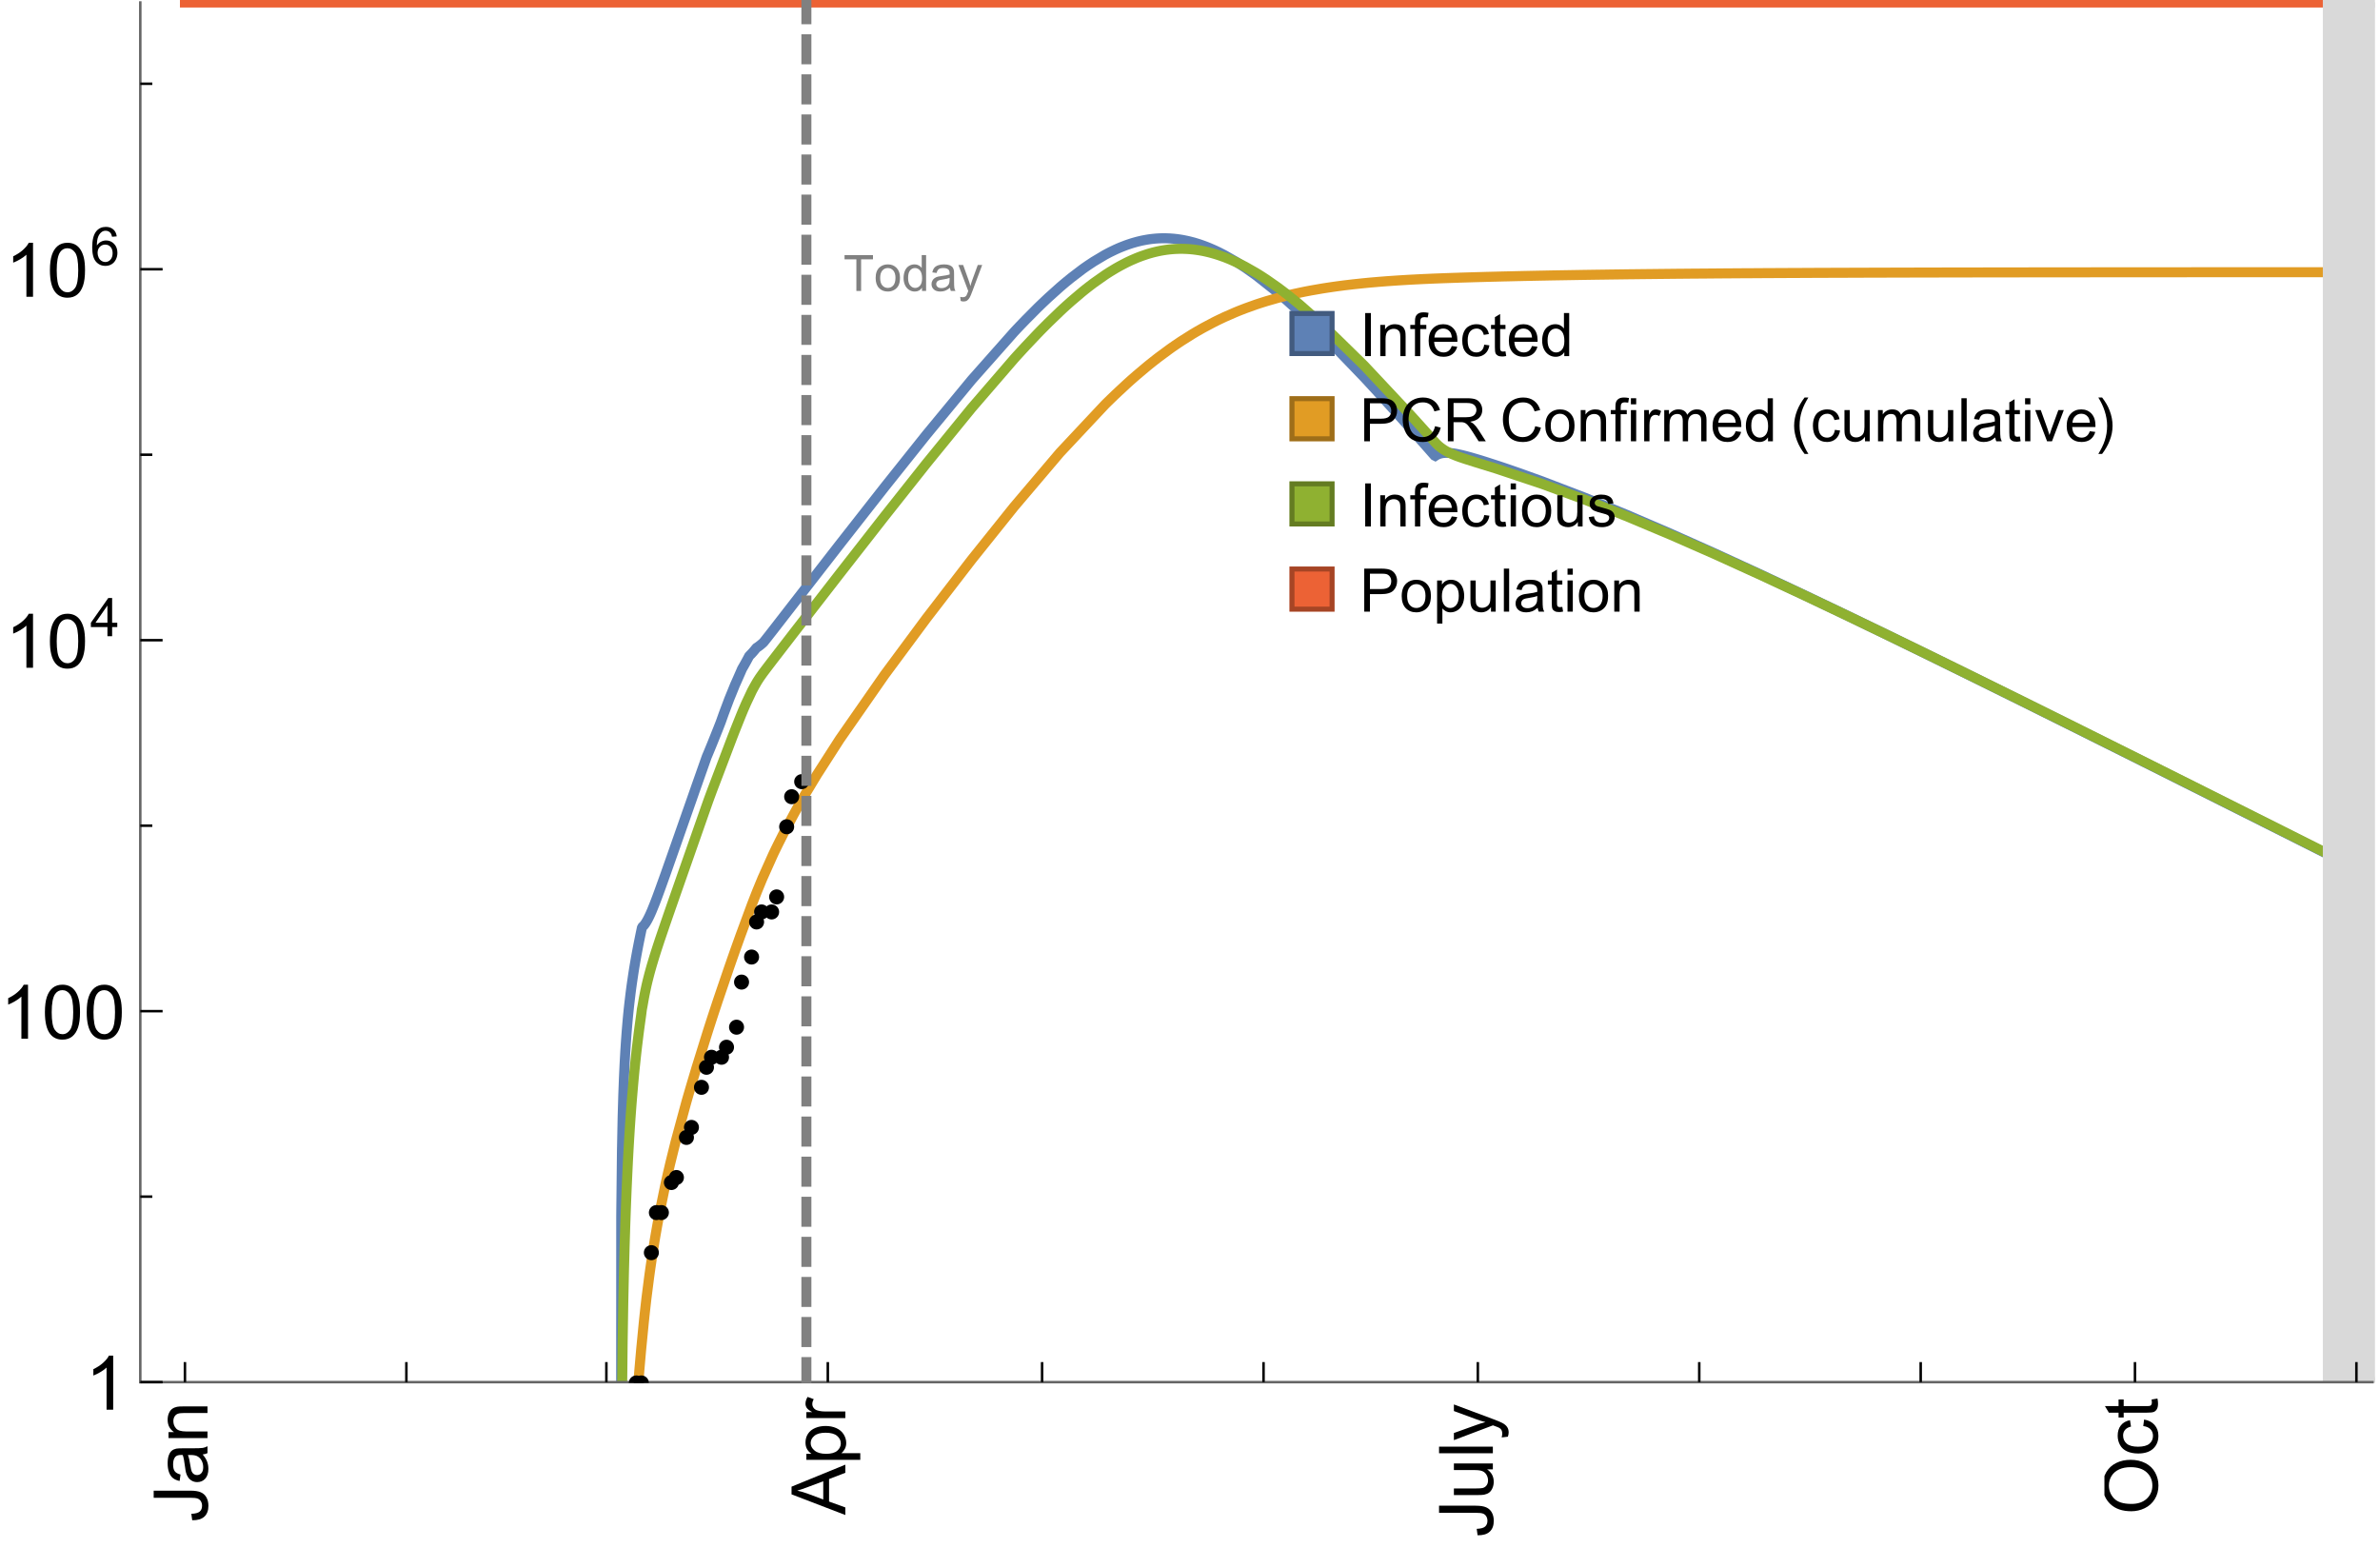 <?xml version="1.0" encoding="UTF-8"?>
<svg xmlns="http://www.w3.org/2000/svg" xmlns:xlink="http://www.w3.org/1999/xlink" width="475pt" height="309pt" viewBox="0 0 475 309" version="1.1">
<defs>
<g>
<symbol overflow="visible" id="glyph0-0">
<path style="stroke:none;" d=""/>
</symbol>
<symbol overflow="visible" id="glyph0-1">
<path style="stroke:none;" d="M 1.117 0 L 1.117 -8.59 L 2.258 -8.59 L 2.258 0 Z M 1.117 0 "/>
</symbol>
<symbol overflow="visible" id="glyph0-2">
<path style="stroke:none;" d="M 0.789 0 L 0.789 -6.223 L 1.742 -6.223 L 1.742 -5.336 C 2.199 -6.02 2.859 -6.363 3.719 -6.363 C 4.094 -6.363 4.441 -6.297 4.754 -6.16 C 5.07 -6.027 5.305 -5.852 5.461 -5.633 C 5.617 -5.414 5.727 -5.152 5.789 -4.852 C 5.828 -4.656 5.848 -4.312 5.848 -3.828 L 5.848 0 L 4.793 0 L 4.793 -3.785 C 4.793 -4.215 4.75 -4.535 4.672 -4.75 C 4.59 -4.961 4.441 -5.133 4.234 -5.258 C 4.023 -5.387 3.781 -5.449 3.5 -5.449 C 3.051 -5.449 2.66 -5.305 2.336 -5.023 C 2.008 -4.738 1.844 -4.195 1.844 -3.398 L 1.844 0 Z M 0.789 0 "/>
</symbol>
<symbol overflow="visible" id="glyph0-3">
<path style="stroke:none;" d="M 1.043 0 L 1.043 -5.402 L 0.109 -5.402 L 0.109 -6.223 L 1.043 -6.223 L 1.043 -6.883 C 1.043 -7.301 1.078 -7.613 1.156 -7.816 C 1.258 -8.09 1.434 -8.312 1.691 -8.48 C 1.945 -8.652 2.305 -8.734 2.766 -8.734 C 3.062 -8.734 3.391 -8.703 3.75 -8.633 L 3.594 -7.711 C 3.375 -7.75 3.164 -7.77 2.969 -7.77 C 2.648 -7.77 2.422 -7.703 2.289 -7.562 C 2.156 -7.426 2.094 -7.172 2.094 -6.797 L 2.094 -6.223 L 3.305 -6.223 L 3.305 -5.402 L 2.094 -5.402 L 2.094 0 Z M 1.043 0 "/>
</symbol>
<symbol overflow="visible" id="glyph0-4">
<path style="stroke:none;" d="M 5.051 -2.004 L 6.141 -1.867 C 5.969 -1.23 5.648 -0.738 5.188 -0.387 C 4.723 -0.035 4.125 0.141 3.406 0.141 C 2.496 0.141 1.773 -0.141 1.238 -0.699 C 0.707 -1.262 0.438 -2.047 0.438 -3.059 C 0.438 -4.105 0.711 -4.918 1.25 -5.496 C 1.789 -6.074 2.484 -6.363 3.344 -6.363 C 4.176 -6.363 4.859 -6.078 5.383 -5.516 C 5.91 -4.949 6.176 -4.148 6.176 -3.125 C 6.176 -3.062 6.172 -2.969 6.172 -2.844 L 1.531 -2.844 C 1.57 -2.16 1.762 -1.633 2.109 -1.273 C 2.457 -0.91 2.891 -0.727 3.41 -0.727 C 3.797 -0.727 4.125 -0.828 4.398 -1.031 C 4.672 -1.234 4.891 -1.559 5.051 -2.004 Z M 1.586 -3.711 L 5.062 -3.711 C 5.016 -4.234 4.883 -4.625 4.664 -4.887 C 4.328 -5.293 3.891 -5.496 3.359 -5.496 C 2.875 -5.496 2.465 -5.336 2.137 -5.008 C 1.805 -4.684 1.625 -4.25 1.586 -3.711 Z M 1.586 -3.711 "/>
</symbol>
<symbol overflow="visible" id="glyph0-5">
<path style="stroke:none;" d="M 4.852 -2.281 L 5.891 -2.145 C 5.777 -1.43 5.484 -0.871 5.02 -0.465 C 4.551 -0.062 3.977 0.141 3.297 0.141 C 2.445 0.141 1.762 -0.137 1.246 -0.695 C 0.727 -1.25 0.469 -2.047 0.469 -3.086 C 0.469 -3.758 0.578 -4.348 0.805 -4.852 C 1.027 -5.355 1.363 -5.734 1.82 -5.984 C 2.273 -6.238 2.77 -6.363 3.305 -6.363 C 3.98 -6.363 4.531 -6.191 4.961 -5.852 C 5.391 -5.508 5.668 -5.023 5.789 -4.395 L 4.766 -4.234 C 4.668 -4.652 4.492 -4.969 4.246 -5.18 C 3.996 -5.391 3.695 -5.496 3.344 -5.496 C 2.812 -5.496 2.383 -5.305 2.051 -4.926 C 1.719 -4.543 1.555 -3.941 1.555 -3.117 C 1.555 -2.281 1.711 -1.672 2.031 -1.297 C 2.352 -0.918 2.773 -0.727 3.289 -0.727 C 3.703 -0.727 4.047 -0.852 4.324 -1.109 C 4.602 -1.363 4.777 -1.75 4.852 -2.281 Z M 4.852 -2.281 "/>
</symbol>
<symbol overflow="visible" id="glyph0-6">
<path style="stroke:none;" d="M 3.094 -0.945 L 3.246 -0.012 C 2.949 0.051 2.684 0.082 2.449 0.082 C 2.066 0.082 1.77 0.023 1.559 -0.102 C 1.348 -0.223 1.199 -0.379 1.113 -0.578 C 1.027 -0.773 0.984 -1.188 0.984 -1.82 L 0.984 -5.402 L 0.211 -5.402 L 0.211 -6.223 L 0.984 -6.223 L 0.984 -7.766 L 2.031 -8.398 L 2.031 -6.223 L 3.094 -6.223 L 3.094 -5.402 L 2.031 -5.402 L 2.031 -1.766 C 2.031 -1.465 2.051 -1.27 2.09 -1.184 C 2.125 -1.098 2.188 -1.031 2.27 -0.977 C 2.355 -0.926 2.477 -0.902 2.633 -0.902 C 2.75 -0.902 2.902 -0.914 3.094 -0.945 Z M 3.094 -0.945 "/>
</symbol>
<symbol overflow="visible" id="glyph0-7">
<path style="stroke:none;" d="M 4.828 0 L 4.828 -0.785 C 4.434 -0.168 3.852 0.141 3.086 0.141 C 2.59 0.141 2.137 0.004 1.719 -0.27 C 1.305 -0.543 0.98 -0.926 0.754 -1.414 C 0.523 -1.906 0.41 -2.469 0.41 -3.105 C 0.41 -3.727 0.516 -4.289 0.719 -4.797 C 0.926 -5.301 1.238 -5.688 1.652 -5.961 C 2.066 -6.23 2.531 -6.363 3.039 -6.363 C 3.414 -6.363 3.75 -6.285 4.043 -6.125 C 4.336 -5.969 4.574 -5.762 4.758 -5.508 L 4.758 -8.59 L 5.805 -8.59 L 5.805 0 Z M 1.492 -3.105 C 1.492 -2.309 1.664 -1.711 2 -1.32 C 2.336 -0.926 2.73 -0.727 3.188 -0.727 C 3.648 -0.727 4.039 -0.914 4.363 -1.293 C 4.684 -1.668 4.844 -2.242 4.844 -3.016 C 4.844 -3.867 4.68 -4.492 4.352 -4.891 C 4.023 -5.289 3.621 -5.492 3.141 -5.492 C 2.672 -5.492 2.281 -5.297 1.965 -4.914 C 1.652 -4.531 1.492 -3.93 1.492 -3.105 Z M 1.492 -3.105 "/>
</symbol>
<symbol overflow="visible" id="glyph0-8">
<path style="stroke:none;" d="M 0.926 0 L 0.926 -8.59 L 4.164 -8.59 C 4.734 -8.59 5.172 -8.562 5.473 -8.508 C 5.895 -8.438 6.25 -8.305 6.531 -8.105 C 6.816 -7.91 7.047 -7.633 7.223 -7.277 C 7.395 -6.922 7.484 -6.531 7.484 -6.105 C 7.484 -5.375 7.25 -4.758 6.785 -4.25 C 6.32 -3.746 5.48 -3.492 4.266 -3.492 L 2.062 -3.492 L 2.062 0 Z M 2.062 -4.508 L 4.281 -4.508 C 5.016 -4.508 5.539 -4.641 5.848 -4.914 C 6.156 -5.188 6.312 -5.574 6.312 -6.07 C 6.312 -6.43 6.219 -6.738 6.039 -6.992 C 5.855 -7.25 5.617 -7.418 5.32 -7.5 C 5.129 -7.551 4.773 -7.578 4.258 -7.578 L 2.062 -7.578 Z M 2.062 -4.508 "/>
</symbol>
<symbol overflow="visible" id="glyph0-9">
<path style="stroke:none;" d="M 7.055 -3.012 L 8.191 -2.727 C 7.953 -1.793 7.523 -1.078 6.906 -0.59 C 6.285 -0.098 5.531 0.148 4.633 0.148 C 3.707 0.148 2.957 -0.043 2.375 -0.418 C 1.797 -0.797 1.355 -1.344 1.051 -2.055 C 0.75 -2.77 0.598 -3.539 0.598 -4.359 C 0.598 -5.254 0.77 -6.035 1.109 -6.699 C 1.453 -7.367 1.938 -7.871 2.57 -8.219 C 3.199 -8.562 3.895 -8.734 4.652 -8.734 C 5.512 -8.734 6.234 -8.516 6.82 -8.078 C 7.406 -7.641 7.812 -7.027 8.047 -6.234 L 6.926 -5.969 C 6.727 -6.594 6.438 -7.051 6.059 -7.336 C 5.68 -7.621 5.203 -7.766 4.629 -7.766 C 3.969 -7.766 3.418 -7.605 2.973 -7.289 C 2.531 -6.973 2.219 -6.547 2.039 -6.016 C 1.859 -5.48 1.77 -4.93 1.77 -4.367 C 1.77 -3.637 1.875 -2.996 2.09 -2.453 C 2.301 -1.906 2.633 -1.5 3.082 -1.23 C 3.531 -0.961 4.016 -0.828 4.539 -0.828 C 5.176 -0.828 5.719 -1.008 6.156 -1.375 C 6.598 -1.742 6.898 -2.289 7.055 -3.012 Z M 7.055 -3.012 "/>
</symbol>
<symbol overflow="visible" id="glyph0-10">
<path style="stroke:none;" d="M 0.945 0 L 0.945 -8.59 L 4.75 -8.59 C 5.516 -8.59 6.102 -8.512 6.5 -8.359 C 6.898 -8.203 7.215 -7.93 7.453 -7.539 C 7.691 -7.148 7.812 -6.719 7.812 -6.246 C 7.812 -5.637 7.613 -5.125 7.219 -4.703 C 6.824 -4.285 6.215 -4.023 5.391 -3.906 C 5.691 -3.762 5.922 -3.621 6.078 -3.48 C 6.41 -3.176 6.723 -2.797 7.02 -2.336 L 8.516 0 L 7.086 0 L 5.945 -1.789 C 5.613 -2.305 5.344 -2.695 5.125 -2.969 C 4.91 -3.242 4.719 -3.438 4.551 -3.547 C 4.379 -3.656 4.207 -3.73 4.031 -3.773 C 3.902 -3.801 3.691 -3.812 3.398 -3.812 L 2.078 -3.812 L 2.078 0 Z M 2.078 -4.797 L 4.523 -4.797 C 5.043 -4.797 5.449 -4.852 5.742 -4.961 C 6.035 -5.066 6.258 -5.238 6.41 -5.477 C 6.562 -5.711 6.641 -5.969 6.641 -6.246 C 6.641 -6.652 6.492 -6.984 6.195 -7.25 C 5.902 -7.512 5.438 -7.641 4.797 -7.641 L 2.078 -7.641 Z M 2.078 -4.797 "/>
</symbol>
<symbol overflow="visible" id="glyph0-11">
<path style="stroke:none;" d="M 0.398 -3.109 C 0.398 -4.262 0.719 -5.117 1.359 -5.672 C 1.895 -6.133 2.547 -6.363 3.316 -6.363 C 4.172 -6.363 4.871 -6.082 5.414 -5.523 C 5.957 -4.961 6.227 -4.188 6.227 -3.199 C 6.227 -2.398 6.109 -1.77 5.867 -1.309 C 5.629 -0.852 5.277 -0.492 4.82 -0.242 C 4.359 0.012 3.859 0.141 3.316 0.141 C 2.445 0.141 1.742 -0.141 1.203 -0.695 C 0.668 -1.254 0.398 -2.062 0.398 -3.109 Z M 1.484 -3.109 C 1.484 -2.312 1.656 -1.719 2.004 -1.32 C 2.352 -0.926 2.789 -0.727 3.316 -0.727 C 3.84 -0.727 4.273 -0.926 4.625 -1.324 C 4.973 -1.723 5.145 -2.328 5.145 -3.148 C 5.145 -3.918 4.969 -4.5 4.621 -4.895 C 4.27 -5.293 3.836 -5.492 3.316 -5.492 C 2.789 -5.492 2.352 -5.293 2.004 -4.898 C 1.656 -4.504 1.484 -3.906 1.484 -3.109 Z M 1.484 -3.109 "/>
</symbol>
<symbol overflow="visible" id="glyph0-12">
<path style="stroke:none;" d="M 0.797 -7.375 L 0.797 -8.59 L 1.852 -8.59 L 1.852 -7.375 Z M 0.797 0 L 0.797 -6.223 L 1.852 -6.223 L 1.852 0 Z M 0.797 0 "/>
</symbol>
<symbol overflow="visible" id="glyph0-13">
<path style="stroke:none;" d="M 0.781 0 L 0.781 -6.223 L 1.727 -6.223 L 1.727 -5.281 C 1.969 -5.723 2.195 -6.012 2.398 -6.152 C 2.605 -6.293 2.828 -6.363 3.078 -6.363 C 3.434 -6.363 3.793 -6.25 4.16 -6.023 L 3.797 -5.047 C 3.539 -5.199 3.281 -5.273 3.023 -5.273 C 2.793 -5.273 2.586 -5.203 2.402 -5.066 C 2.219 -4.926 2.086 -4.734 2.008 -4.488 C 1.891 -4.113 1.836 -3.703 1.836 -3.258 L 1.836 0 Z M 0.781 0 "/>
</symbol>
<symbol overflow="visible" id="glyph0-14">
<path style="stroke:none;" d="M 0.789 0 L 0.789 -6.223 L 1.734 -6.223 L 1.734 -5.352 C 1.93 -5.656 2.188 -5.898 2.516 -6.086 C 2.84 -6.27 3.207 -6.363 3.621 -6.363 C 4.082 -6.363 4.461 -6.266 4.754 -6.078 C 5.051 -5.887 5.258 -5.617 5.379 -5.273 C 5.871 -6 6.512 -6.363 7.301 -6.363 C 7.918 -6.363 8.391 -6.191 8.727 -5.852 C 9.059 -5.508 9.223 -4.984 9.223 -4.273 L 9.223 0 L 8.172 0 L 8.172 -3.922 C 8.172 -4.344 8.141 -4.645 8.07 -4.832 C 8.004 -5.016 7.879 -5.164 7.699 -5.281 C 7.52 -5.395 7.309 -5.449 7.066 -5.449 C 6.629 -5.449 6.266 -5.305 5.977 -5.012 C 5.688 -4.723 5.543 -4.258 5.543 -3.617 L 5.543 0 L 4.488 0 L 4.488 -4.043 C 4.488 -4.512 4.402 -4.863 4.23 -5.098 C 4.059 -5.332 3.777 -5.449 3.387 -5.449 C 3.09 -5.449 2.816 -5.371 2.562 -5.215 C 2.312 -5.059 2.129 -4.828 2.016 -4.531 C 1.902 -4.23 1.844 -3.797 1.844 -3.227 L 1.844 0 Z M 0.789 0 "/>
</symbol>
<symbol overflow="visible" id="glyph0-15">
<path style="stroke:none;" d="M 4.867 0 L 4.867 -0.914 C 4.383 -0.211 3.727 0.141 2.895 0.141 C 2.527 0.141 2.184 0.07 1.867 -0.07 C 1.547 -0.211 1.312 -0.387 1.156 -0.602 C 1.004 -0.812 0.895 -1.074 0.832 -1.383 C 0.789 -1.59 0.766 -1.918 0.766 -2.367 L 0.766 -6.223 L 1.82 -6.223 L 1.82 -2.773 C 1.82 -2.223 1.844 -1.852 1.887 -1.656 C 1.953 -1.379 2.094 -1.164 2.309 -1.004 C 2.523 -0.848 2.789 -0.766 3.105 -0.766 C 3.422 -0.766 3.719 -0.848 3.996 -1.012 C 4.273 -1.172 4.469 -1.395 4.586 -1.672 C 4.699 -1.953 4.758 -2.359 4.758 -2.891 L 4.758 -6.223 L 5.812 -6.223 L 5.812 0 Z M 4.867 0 "/>
</symbol>
<symbol overflow="visible" id="glyph0-16">
<path style="stroke:none;" d="M 0.766 0 L 0.766 -8.59 L 1.82 -8.59 L 1.82 0 Z M 0.766 0 "/>
</symbol>
<symbol overflow="visible" id="glyph0-17">
<path style="stroke:none;" d="M 4.852 -0.766 C 4.461 -0.434 4.086 -0.203 3.723 -0.062 C 3.363 0.074 2.977 0.141 2.562 0.141 C 1.879 0.141 1.352 -0.027 0.984 -0.359 C 0.617 -0.695 0.434 -1.121 0.434 -1.641 C 0.434 -1.945 0.504 -2.223 0.641 -2.477 C 0.781 -2.727 0.961 -2.93 1.188 -3.082 C 1.41 -3.234 1.664 -3.352 1.945 -3.43 C 2.152 -3.484 2.465 -3.535 2.883 -3.586 C 3.734 -3.688 4.359 -3.809 4.766 -3.949 C 4.77 -4.094 4.77 -4.188 4.77 -4.227 C 4.77 -4.656 4.672 -4.957 4.469 -5.133 C 4.199 -5.371 3.801 -5.492 3.27 -5.492 C 2.773 -5.492 2.406 -5.402 2.172 -5.23 C 1.934 -5.055 1.758 -4.75 1.648 -4.305 L 0.617 -4.445 C 0.711 -4.887 0.863 -5.246 1.078 -5.516 C 1.293 -5.789 1.602 -5.996 2.008 -6.145 C 2.414 -6.289 2.887 -6.363 3.422 -6.363 C 3.953 -6.363 4.383 -6.301 4.719 -6.176 C 5.051 -6.051 5.293 -5.895 5.449 -5.703 C 5.605 -5.516 5.715 -5.273 5.777 -4.984 C 5.812 -4.805 5.828 -4.484 5.828 -4.016 L 5.828 -2.609 C 5.828 -1.629 5.852 -1.008 5.898 -0.746 C 5.941 -0.488 6.031 -0.238 6.164 0 L 5.062 0 C 4.953 -0.219 4.883 -0.477 4.852 -0.766 Z M 4.766 -3.125 C 4.383 -2.969 3.805 -2.836 3.039 -2.727 C 2.605 -2.664 2.301 -2.594 2.121 -2.516 C 1.941 -2.438 1.805 -2.32 1.703 -2.172 C 1.605 -2.02 1.559 -1.852 1.559 -1.672 C 1.559 -1.391 1.664 -1.156 1.879 -0.969 C 2.09 -0.781 2.402 -0.688 2.812 -0.688 C 3.219 -0.688 3.578 -0.773 3.898 -0.953 C 4.215 -1.129 4.445 -1.375 4.594 -1.68 C 4.707 -1.918 4.766 -2.273 4.766 -2.734 Z M 4.766 -3.125 "/>
</symbol>
<symbol overflow="visible" id="glyph0-18">
<path style="stroke:none;" d="M 2.52 0 L 0.152 -6.223 L 1.266 -6.223 L 2.602 -2.496 C 2.746 -2.094 2.879 -1.676 3 -1.242 C 3.094 -1.57 3.227 -1.965 3.391 -2.426 L 4.773 -6.223 L 5.859 -6.223 L 3.504 0 Z M 2.52 0 "/>
</symbol>
<symbol overflow="visible" id="glyph0-19">
<path style="stroke:none;" d="M 0.367 -1.859 L 1.414 -2.023 C 1.473 -1.605 1.633 -1.281 1.902 -1.062 C 2.168 -0.84 2.543 -0.727 3.023 -0.727 C 3.508 -0.727 3.867 -0.824 4.102 -1.023 C 4.336 -1.219 4.453 -1.453 4.453 -1.719 C 4.453 -1.957 4.352 -2.141 4.141 -2.281 C 3.996 -2.375 3.641 -2.492 3.062 -2.637 C 2.289 -2.832 1.754 -3 1.457 -3.145 C 1.156 -3.285 0.93 -3.484 0.777 -3.734 C 0.621 -3.988 0.547 -4.266 0.547 -4.57 C 0.547 -4.848 0.609 -5.105 0.734 -5.34 C 0.863 -5.578 1.035 -5.773 1.254 -5.93 C 1.418 -6.051 1.641 -6.152 1.926 -6.238 C 2.207 -6.32 2.512 -6.363 2.836 -6.363 C 3.324 -6.363 3.754 -6.293 4.121 -6.152 C 4.492 -6.012 4.766 -5.82 4.938 -5.582 C 5.113 -5.34 5.234 -5.02 5.305 -4.617 L 4.273 -4.477 C 4.227 -4.797 4.09 -5.047 3.863 -5.227 C 3.641 -5.406 3.32 -5.496 2.914 -5.496 C 2.43 -5.496 2.082 -5.414 1.875 -5.258 C 1.668 -5.098 1.562 -4.906 1.562 -4.695 C 1.562 -4.559 1.609 -4.434 1.695 -4.324 C 1.781 -4.211 1.914 -4.117 2.098 -4.043 C 2.203 -4.004 2.516 -3.914 3.031 -3.773 C 3.777 -3.574 4.297 -3.41 4.59 -3.285 C 4.887 -3.156 5.117 -2.973 5.285 -2.73 C 5.453 -2.488 5.539 -2.188 5.539 -1.828 C 5.539 -1.477 5.434 -1.145 5.23 -0.836 C 5.023 -0.523 4.727 -0.285 4.344 -0.113 C 3.957 0.055 3.516 0.141 3.031 0.141 C 2.223 0.141 1.605 -0.027 1.18 -0.363 C 0.758 -0.699 0.484 -1.195 0.367 -1.859 Z M 0.367 -1.859 "/>
</symbol>
<symbol overflow="visible" id="glyph0-20">
<path style="stroke:none;" d="M 0.789 2.383 L 0.789 -6.223 L 1.75 -6.223 L 1.75 -5.414 C 1.977 -5.73 2.234 -5.969 2.52 -6.125 C 2.805 -6.285 3.148 -6.363 3.555 -6.363 C 4.086 -6.363 4.555 -6.227 4.961 -5.953 C 5.367 -5.68 5.676 -5.293 5.883 -4.797 C 6.09 -4.297 6.195 -3.75 6.195 -3.156 C 6.195 -2.52 6.078 -1.949 5.852 -1.438 C 5.621 -0.93 5.289 -0.539 4.855 -0.266 C 4.418 0.004 3.961 0.141 3.48 0.141 C 3.129 0.141 2.812 0.066 2.535 -0.082 C 2.254 -0.23 2.023 -0.418 1.844 -0.645 L 1.844 2.383 Z M 1.746 -3.078 C 1.746 -2.277 1.906 -1.684 2.234 -1.301 C 2.559 -0.918 2.949 -0.727 3.41 -0.727 C 3.879 -0.727 4.281 -0.926 4.613 -1.32 C 4.949 -1.719 5.117 -2.332 5.117 -3.164 C 5.117 -3.957 4.953 -4.551 4.625 -4.945 C 4.301 -5.34 3.91 -5.539 3.457 -5.539 C 3.008 -5.539 2.609 -5.328 2.266 -4.906 C 1.918 -4.488 1.746 -3.875 1.746 -3.078 Z M 1.746 -3.078 "/>
</symbol>
<symbol overflow="visible" id="glyph1-0">
<path style="stroke:none;" d=""/>
</symbol>
<symbol overflow="visible" id="glyph1-1">
<path style="stroke:none;" d="M 3.562 2.52 L 2.805 2.52 C 2.492 2.121 2.211 1.699 1.953 1.258 C 1.699 0.812 1.477 0.352 1.297 -0.125 C 1.113 -0.602 0.969 -1.086 0.871 -1.586 C 0.77 -2.086 0.719 -2.594 0.719 -3.105 C 0.719 -3.625 0.773 -4.133 0.875 -4.633 C 0.977 -5.129 1.117 -5.617 1.301 -6.086 C 1.484 -6.559 1.703 -7.02 1.961 -7.461 C 2.215 -7.906 2.5 -8.328 2.805 -8.734 L 3.562 -8.734 C 3.285 -8.281 3.039 -7.836 2.82 -7.398 C 2.602 -6.957 2.414 -6.512 2.266 -6.055 C 2.117 -5.602 2.008 -5.133 1.93 -4.648 C 1.852 -4.168 1.812 -3.656 1.812 -3.117 C 1.812 -2.617 1.852 -2.121 1.938 -1.629 C 2.02 -1.137 2.141 -0.652 2.289 -0.18 C 2.441 0.297 2.625 0.758 2.844 1.211 C 3.059 1.66 3.297 2.098 3.562 2.52 Z M 3.562 2.52 "/>
</symbol>
<symbol overflow="visible" id="glyph1-2">
<path style="stroke:none;" d="M 3.273 -3.105 C 3.273 -2.59 3.227 -2.082 3.125 -1.586 C 3.023 -1.086 2.879 -0.602 2.695 -0.129 C 2.512 0.344 2.293 0.801 2.035 1.246 C 1.781 1.688 1.5 2.113 1.188 2.52 L 0.434 2.52 C 0.707 2.074 0.953 1.633 1.172 1.188 C 1.391 0.746 1.574 0.297 1.723 -0.156 C 1.871 -0.613 1.984 -1.086 2.066 -1.57 C 2.145 -2.055 2.188 -2.562 2.188 -3.094 C 2.188 -3.594 2.145 -4.09 2.059 -4.582 C 1.977 -5.074 1.859 -5.559 1.703 -6.031 C 1.551 -6.508 1.367 -6.969 1.152 -7.422 C 0.934 -7.875 0.695 -8.312 0.434 -8.734 L 1.188 -8.734 C 1.5 -8.336 1.789 -7.918 2.047 -7.473 C 2.305 -7.031 2.523 -6.57 2.703 -6.09 C 2.887 -5.613 3.027 -5.121 3.125 -4.621 C 3.227 -4.117 3.273 -3.613 3.273 -3.105 Z M 3.273 -3.105 "/>
</symbol>
<symbol overflow="visible" id="glyph2-0">
<path style="stroke:none;" d=""/>
</symbol>
<symbol overflow="visible" id="glyph2-1">
<path style="stroke:none;" d="M -3.047 -0.434 L -3.223 -1.715 C -2.402 -1.75 -1.84 -1.902 -1.539 -2.176 C -1.234 -2.449 -1.082 -2.828 -1.082 -3.312 C -1.082 -3.668 -1.164 -3.977 -1.328 -4.234 C -1.492 -4.492 -1.715 -4.672 -1.996 -4.77 C -2.277 -4.867 -2.723 -4.914 -3.34 -4.914 L -10.738 -4.914 L -10.738 -6.336 L -3.422 -6.336 C -2.523 -6.336 -1.824 -6.227 -1.332 -6.008 C -0.84 -5.793 -0.465 -5.449 -0.203 -4.977 C 0.055 -4.504 0.184 -3.953 0.184 -3.316 C 0.184 -2.375 -0.086 -1.652 -0.629 -1.152 C -1.172 -0.652 -1.977 -0.414 -3.047 -0.434 Z M -3.047 -0.434 "/>
</symbol>
<symbol overflow="visible" id="glyph2-2">
<path style="stroke:none;" d="M -0.961 -6.062 C -0.543 -5.574 -0.25 -5.105 -0.082 -4.656 C 0.09 -4.203 0.176 -3.719 0.176 -3.199 C 0.176 -2.344 -0.031 -1.688 -0.449 -1.23 C -0.867 -0.773 -1.402 -0.543 -2.051 -0.543 C -2.43 -0.543 -2.781 -0.629 -3.094 -0.801 C -3.41 -0.977 -3.664 -1.203 -3.852 -1.484 C -4.043 -1.766 -4.188 -2.082 -4.285 -2.434 C -4.352 -2.691 -4.418 -3.082 -4.484 -3.605 C -4.609 -4.668 -4.762 -5.453 -4.938 -5.953 C -5.117 -5.961 -5.23 -5.961 -5.281 -5.961 C -5.816 -5.961 -6.195 -5.836 -6.414 -5.59 C -6.715 -5.25 -6.863 -4.75 -6.863 -4.086 C -6.863 -3.465 -6.754 -3.008 -6.535 -2.715 C -6.32 -2.418 -5.934 -2.199 -5.383 -2.059 L -5.559 -0.77 C -6.109 -0.887 -6.555 -1.078 -6.895 -1.348 C -7.234 -1.617 -7.496 -2.004 -7.68 -2.512 C -7.863 -3.02 -7.953 -3.609 -7.953 -4.277 C -7.953 -4.941 -7.875 -5.48 -7.719 -5.895 C -7.562 -6.312 -7.367 -6.617 -7.129 -6.812 C -6.895 -7.008 -6.594 -7.145 -6.234 -7.223 C -6.008 -7.266 -5.602 -7.289 -5.016 -7.289 L -3.258 -7.289 C -2.031 -7.289 -1.258 -7.316 -0.934 -7.371 C -0.609 -7.43 -0.297 -7.539 0 -7.703 L 0 -6.328 C -0.273 -6.191 -0.594 -6.102 -0.961 -6.062 Z M -3.902 -5.953 C -3.707 -5.477 -3.543 -4.758 -3.406 -3.801 C -3.328 -3.258 -3.238 -2.875 -3.141 -2.652 C -3.043 -2.426 -2.902 -2.254 -2.715 -2.133 C -2.527 -2.008 -2.316 -1.949 -2.086 -1.949 C -1.734 -1.949 -1.441 -2.082 -1.207 -2.348 C -0.973 -2.613 -0.855 -3.004 -0.855 -3.516 C -0.855 -4.023 -0.969 -4.477 -1.191 -4.871 C -1.414 -5.266 -1.715 -5.555 -2.102 -5.742 C -2.398 -5.883 -2.84 -5.953 -3.422 -5.953 Z M -3.902 -5.953 "/>
</symbol>
<symbol overflow="visible" id="glyph2-3">
<path style="stroke:none;" d="M 0 -0.988 L -7.777 -0.988 L -7.777 -2.176 L -6.672 -2.176 C -7.527 -2.746 -7.953 -3.57 -7.953 -4.652 C -7.953 -5.121 -7.871 -5.551 -7.703 -5.945 C -7.535 -6.336 -7.312 -6.633 -7.039 -6.828 C -6.766 -7.023 -6.441 -7.156 -6.062 -7.234 C -5.82 -7.285 -5.395 -7.309 -4.781 -7.309 L 0 -7.309 L 0 -5.992 L -4.73 -5.992 C -5.27 -5.992 -5.672 -5.941 -5.938 -5.836 C -6.203 -5.734 -6.414 -5.555 -6.574 -5.293 C -6.734 -5.031 -6.812 -4.723 -6.812 -4.371 C -6.812 -3.812 -6.633 -3.328 -6.277 -2.918 C -5.922 -2.512 -5.242 -2.309 -4.25 -2.309 L 0 -2.309 Z M 0 -0.988 "/>
</symbol>
<symbol overflow="visible" id="glyph2-4">
<path style="stroke:none;" d="M 0 0.023 L -10.738 -4.102 L -10.738 -5.633 L 0 -10.027 L 0 -8.406 L -3.25 -7.156 L -3.25 -2.664 L 0 -1.488 Z M -4.41 -3.078 L -4.41 -6.715 L -7.383 -5.598 C -8.285 -5.254 -9.027 -5 -9.609 -4.836 C -8.922 -4.699 -8.238 -4.504 -7.559 -4.254 Z M -4.41 -3.078 "/>
</symbol>
<symbol overflow="visible" id="glyph2-5">
<path style="stroke:none;" d="M 2.98 -0.988 L -7.777 -0.988 L -7.777 -2.191 L -6.766 -2.191 C -7.164 -2.473 -7.461 -2.793 -7.656 -3.148 C -7.855 -3.504 -7.953 -3.938 -7.953 -4.445 C -7.953 -5.109 -7.781 -5.695 -7.441 -6.203 C -7.102 -6.711 -6.617 -7.094 -5.996 -7.352 C -5.371 -7.613 -4.691 -7.742 -3.949 -7.742 C -3.152 -7.742 -2.434 -7.598 -1.797 -7.312 C -1.16 -7.027 -0.672 -6.613 -0.332 -6.066 C 0.008 -5.523 0.176 -4.953 0.176 -4.352 C 0.176 -3.91 0.082 -3.516 -0.102 -3.168 C -0.289 -2.82 -0.523 -2.531 -0.805 -2.309 L 2.98 -2.309 Z M -3.844 -2.184 C -2.844 -2.184 -2.105 -2.387 -1.625 -2.789 C -1.148 -3.195 -0.906 -3.688 -0.906 -4.262 C -0.906 -4.848 -1.156 -5.352 -1.652 -5.77 C -2.148 -6.188 -2.914 -6.395 -3.953 -6.395 C -4.945 -6.395 -5.688 -6.191 -6.18 -5.781 C -6.676 -5.375 -6.922 -4.887 -6.922 -4.32 C -6.922 -3.758 -6.66 -3.262 -6.133 -2.832 C -5.609 -2.398 -4.848 -2.184 -3.844 -2.184 Z M -3.844 -2.184 "/>
</symbol>
<symbol overflow="visible" id="glyph2-6">
<path style="stroke:none;" d="M 0 -0.973 L -7.777 -0.973 L -7.777 -2.16 L -6.598 -2.16 C -7.148 -2.465 -7.516 -2.742 -7.691 -3 C -7.867 -3.258 -7.953 -3.539 -7.953 -3.844 C -7.953 -4.289 -7.812 -4.742 -7.531 -5.199 L -6.305 -4.746 C -6.496 -4.422 -6.594 -4.102 -6.594 -3.781 C -6.594 -3.492 -6.504 -3.234 -6.332 -3.004 C -6.16 -2.773 -5.918 -2.609 -5.609 -2.512 C -5.141 -2.367 -4.629 -2.293 -4.07 -2.293 L 0 -2.293 Z M 0 -0.973 "/>
</symbol>
<symbol overflow="visible" id="glyph2-7">
<path style="stroke:none;" d="M 0 -6.086 L -1.141 -6.086 C -0.262 -5.48 0.176 -4.656 0.176 -3.617 C 0.176 -3.16 0.09 -2.73 -0.086 -2.332 C -0.262 -1.934 -0.484 -1.641 -0.75 -1.445 C -1.016 -1.254 -1.344 -1.117 -1.727 -1.039 C -1.988 -0.984 -2.398 -0.961 -2.961 -0.961 L -7.777 -0.961 L -7.777 -2.277 L -3.465 -2.277 C -2.777 -2.277 -2.312 -2.305 -2.074 -2.359 C -1.727 -2.441 -1.453 -2.617 -1.258 -2.887 C -1.059 -3.156 -0.961 -3.484 -0.961 -3.883 C -0.961 -4.277 -1.062 -4.648 -1.262 -4.996 C -1.465 -5.344 -1.742 -5.586 -2.09 -5.73 C -2.441 -5.875 -2.945 -5.945 -3.609 -5.945 L -7.777 -5.949 L -7.777 -7.266 L 0 -7.266 Z M 0 -6.086 "/>
</symbol>
<symbol overflow="visible" id="glyph2-8">
<path style="stroke:none;" d="M 0 -0.961 L -10.738 -0.961 L -10.738 -2.277 L 0 -2.277 Z M 0 -0.961 "/>
</symbol>
<symbol overflow="visible" id="glyph2-9">
<path style="stroke:none;" d="M 2.996 -0.93 L 1.758 -0.785 C 1.836 -1.07 1.875 -1.324 1.875 -1.539 C 1.875 -1.832 1.828 -2.066 1.73 -2.242 C 1.633 -2.418 1.496 -2.562 1.32 -2.672 C 1.188 -2.758 0.859 -2.891 0.336 -3.078 C 0.262 -3.102 0.156 -3.141 0.016 -3.195 L -7.777 -0.242 L -7.777 -1.664 L -3.273 -3.281 C -2.703 -3.492 -2.102 -3.68 -1.473 -3.844 C -2.078 -3.996 -2.668 -4.176 -3.246 -4.387 L -7.777 -6.051 L -7.777 -7.367 L 0.133 -4.41 C 0.988 -4.094 1.574 -3.844 1.898 -3.668 C 2.332 -3.434 2.648 -3.168 2.852 -2.863 C 3.055 -2.562 3.156 -2.199 3.156 -1.781 C 3.156 -1.527 3.102 -1.242 2.996 -0.93 Z M 2.996 -0.93 "/>
</symbol>
<symbol overflow="visible" id="glyph2-10">
<path style="stroke:none;" d="M -5.23 -0.727 C -7.012 -0.727 -8.406 -1.203 -9.414 -2.16 C -10.422 -3.117 -10.93 -4.352 -10.93 -5.867 C -10.93 -6.859 -10.691 -7.75 -10.219 -8.547 C -9.742 -9.344 -9.082 -9.949 -8.234 -10.367 C -7.387 -10.785 -6.43 -10.992 -5.355 -10.992 C -4.266 -10.992 -3.289 -10.773 -2.43 -10.336 C -1.57 -9.895 -0.922 -9.273 -0.48 -8.469 C -0.039 -7.66 0.184 -6.793 0.184 -5.859 C 0.184 -4.848 -0.062 -3.945 -0.551 -3.148 C -1.039 -2.352 -1.703 -1.75 -2.547 -1.34 C -3.395 -0.93 -4.289 -0.727 -5.23 -0.727 Z M -5.207 -2.191 C -3.914 -2.191 -2.895 -2.539 -2.148 -3.234 C -1.406 -3.93 -1.031 -4.801 -1.031 -5.852 C -1.031 -6.922 -1.41 -7.801 -2.16 -8.492 C -2.914 -9.184 -3.98 -9.527 -5.359 -9.527 C -6.234 -9.527 -7 -9.383 -7.648 -9.086 C -8.301 -8.789 -8.809 -8.359 -9.168 -7.789 C -9.527 -7.219 -9.703 -6.582 -9.703 -5.875 C -9.703 -4.867 -9.359 -4.004 -8.668 -3.277 C -7.977 -2.551 -6.824 -2.191 -5.207 -2.191 Z M -5.207 -2.191 "/>
</symbol>
<symbol overflow="visible" id="glyph2-11">
<path style="stroke:none;" d="M -2.848 -6.062 L -2.68 -7.359 C -1.785 -7.219 -1.086 -6.855 -0.582 -6.273 C -0.078 -5.691 0.176 -4.973 0.176 -4.125 C 0.176 -3.059 -0.172 -2.203 -0.867 -1.555 C -1.562 -0.91 -2.562 -0.586 -3.859 -0.586 C -4.699 -0.586 -5.434 -0.727 -6.062 -1.004 C -6.695 -1.281 -7.168 -1.707 -7.48 -2.273 C -7.797 -2.844 -7.953 -3.461 -7.953 -4.133 C -7.953 -4.977 -7.742 -5.668 -7.312 -6.203 C -6.887 -6.742 -6.281 -7.086 -5.492 -7.234 L -5.297 -5.953 C -5.82 -5.832 -6.211 -5.617 -6.477 -5.305 C -6.738 -4.996 -6.871 -4.621 -6.871 -4.184 C -6.871 -3.52 -6.633 -2.98 -6.156 -2.562 C -5.68 -2.148 -4.926 -1.941 -3.898 -1.941 C -2.852 -1.941 -2.094 -2.141 -1.617 -2.543 C -1.145 -2.941 -0.906 -3.465 -0.906 -4.109 C -0.906 -4.625 -1.066 -5.059 -1.383 -5.406 C -1.699 -5.754 -2.191 -5.973 -2.848 -6.062 Z M -2.848 -6.062 "/>
</symbol>
<symbol overflow="visible" id="glyph2-12">
<path style="stroke:none;" d="M -1.18 -3.867 L -0.016 -4.059 C 0.062 -3.688 0.102 -3.355 0.102 -3.062 C 0.102 -2.582 0.027 -2.211 -0.125 -1.949 C -0.277 -1.684 -0.477 -1.5 -0.723 -1.391 C -0.969 -1.285 -1.488 -1.23 -2.277 -1.23 L -6.754 -1.23 L -6.754 -0.266 L -7.777 -0.266 L -7.777 -1.23 L -9.703 -1.23 L -10.496 -2.543 L -7.777 -2.543 L -7.777 -3.867 L -6.754 -3.867 L -6.754 -2.543 L -2.203 -2.543 C -1.828 -2.543 -1.586 -2.566 -1.48 -2.609 C -1.371 -2.656 -1.285 -2.734 -1.223 -2.84 C -1.16 -2.945 -1.129 -3.094 -1.129 -3.289 C -1.129 -3.434 -1.145 -3.629 -1.18 -3.867 Z M -1.18 -3.867 "/>
</symbol>
<symbol overflow="visible" id="glyph3-0">
<path style="stroke:none;" d=""/>
</symbol>
<symbol overflow="visible" id="glyph3-1">
<path style="stroke:none;" d="M 5.59 0 L 4.27 0 L 4.27 -8.402 C 3.953 -8.098 3.535 -7.797 3.02 -7.492 C 2.504 -7.191 2.043 -6.961 1.633 -6.812 L 1.633 -8.086 C 2.371 -8.434 3.016 -8.852 3.566 -9.344 C 4.117 -9.84 4.508 -10.316 4.738 -10.781 L 5.59 -10.781 Z M 5.59 0 "/>
</symbol>
<symbol overflow="visible" id="glyph3-2">
<path style="stroke:none;" d="M 0.621 -5.297 C 0.621 -6.566 0.754 -7.586 1.016 -8.359 C 1.277 -9.133 1.664 -9.73 2.18 -10.152 C 2.695 -10.57 3.344 -10.781 4.125 -10.781 C 4.699 -10.781 5.203 -10.664 5.641 -10.434 C 6.074 -10.203 6.434 -9.867 6.715 -9.43 C 7 -8.992 7.223 -8.461 7.383 -7.832 C 7.543 -7.207 7.625 -6.359 7.625 -5.297 C 7.625 -4.035 7.496 -3.02 7.234 -2.246 C 6.977 -1.473 6.59 -0.871 6.074 -0.449 C 5.559 -0.027 4.91 0.184 4.125 0.184 C 3.09 0.184 2.273 -0.188 1.684 -0.93 C 0.977 -1.824 0.621 -3.277 0.621 -5.297 Z M 1.977 -5.297 C 1.977 -3.531 2.184 -2.359 2.598 -1.777 C 3.008 -1.191 3.52 -0.902 4.125 -0.902 C 4.73 -0.902 5.238 -1.195 5.652 -1.781 C 6.062 -2.367 6.27 -3.539 6.27 -5.297 C 6.27 -7.062 6.062 -8.238 5.652 -8.82 C 5.238 -9.398 4.723 -9.691 4.109 -9.691 C 3.504 -9.691 3.02 -9.434 2.66 -8.922 C 2.203 -8.266 1.977 -7.059 1.977 -5.297 Z M 1.977 -5.297 "/>
</symbol>
<symbol overflow="visible" id="glyph4-0">
<path style="stroke:none;" d=""/>
</symbol>
<symbol overflow="visible" id="glyph4-1">
<path style="stroke:none;" d="M 3.441 0 L 3.441 -1.824 L 0.137 -1.824 L 0.137 -2.684 L 3.613 -7.625 L 4.379 -7.625 L 4.379 -2.684 L 5.406 -2.684 L 5.406 -1.824 L 4.379 -1.824 L 4.379 0 Z M 3.441 -2.684 L 3.441 -6.121 L 1.055 -2.684 Z M 3.441 -2.684 "/>
</symbol>
<symbol overflow="visible" id="glyph4-2">
<path style="stroke:none;" d="M 5.297 -5.758 L 4.367 -5.684 C 4.285 -6.051 4.168 -6.316 4.016 -6.484 C 3.762 -6.75 3.449 -6.883 3.078 -6.883 C 2.781 -6.883 2.52 -6.801 2.293 -6.637 C 2 -6.422 1.766 -6.105 1.598 -5.695 C 1.426 -5.281 1.34 -4.695 1.332 -3.93 C 1.559 -4.273 1.832 -4.527 2.156 -4.695 C 2.484 -4.863 2.824 -4.945 3.184 -4.945 C 3.809 -4.945 4.336 -4.715 4.777 -4.258 C 5.215 -3.797 5.434 -3.203 5.434 -2.477 C 5.434 -1.996 5.332 -1.551 5.125 -1.141 C 4.918 -0.73 4.637 -0.414 4.273 -0.199 C 3.914 0.02 3.504 0.129 3.047 0.129 C 2.266 0.129 1.633 -0.156 1.141 -0.73 C 0.648 -1.305 0.402 -2.25 0.402 -3.566 C 0.402 -5.039 0.672 -6.113 1.215 -6.781 C 1.691 -7.363 2.332 -7.652 3.137 -7.652 C 3.734 -7.652 4.227 -7.484 4.609 -7.148 C 4.992 -6.812 5.223 -6.348 5.297 -5.758 Z M 1.477 -2.469 C 1.477 -2.148 1.547 -1.84 1.684 -1.543 C 1.82 -1.25 2.012 -1.023 2.258 -0.871 C 2.504 -0.715 2.762 -0.641 3.031 -0.641 C 3.426 -0.641 3.766 -0.801 4.051 -1.117 C 4.336 -1.438 4.477 -1.871 4.477 -2.418 C 4.477 -2.945 4.336 -3.359 4.055 -3.664 C 3.773 -3.969 3.422 -4.117 2.996 -4.117 C 2.574 -4.117 2.215 -3.965 1.918 -3.664 C 1.625 -3.359 1.477 -2.961 1.477 -2.469 Z M 1.477 -2.469 "/>
</symbol>
<symbol overflow="visible" id="glyph5-0">
<path style="stroke:none;" d=""/>
</symbol>
<symbol overflow="visible" id="glyph5-1">
<path style="stroke:none;" d="M 2.594 0 L 2.594 -6.312 L 0.234 -6.312 L 0.234 -7.156 L 5.906 -7.156 L 5.906 -6.312 L 3.539 -6.312 L 3.539 0 Z M 2.594 0 "/>
</symbol>
<symbol overflow="visible" id="glyph5-2">
<path style="stroke:none;" d="M 0.332 -2.594 C 0.332 -3.555 0.598 -4.266 1.133 -4.727 C 1.578 -5.109 2.121 -5.305 2.766 -5.305 C 3.477 -5.305 4.059 -5.07 4.512 -4.602 C 4.965 -4.133 5.191 -3.488 5.191 -2.664 C 5.191 -2 5.09 -1.473 4.891 -1.09 C 4.691 -0.707 4.398 -0.41 4.016 -0.199 C 3.633 0.012 3.215 0.117 2.766 0.117 C 2.039 0.117 1.449 -0.117 1.004 -0.582 C 0.555 -1.047 0.332 -1.719 0.332 -2.594 Z M 1.234 -2.594 C 1.234 -1.93 1.379 -1.43 1.672 -1.102 C 1.961 -0.77 2.324 -0.605 2.766 -0.605 C 3.199 -0.605 3.562 -0.773 3.852 -1.102 C 4.141 -1.434 4.289 -1.941 4.289 -2.621 C 4.289 -3.262 4.141 -3.75 3.852 -4.078 C 3.559 -4.41 3.195 -4.574 2.766 -4.574 C 2.324 -4.574 1.961 -4.41 1.672 -4.082 C 1.383 -3.754 1.234 -3.258 1.234 -2.594 Z M 1.234 -2.594 "/>
</symbol>
<symbol overflow="visible" id="glyph5-3">
<path style="stroke:none;" d="M 4.023 0 L 4.023 -0.656 C 3.695 -0.141 3.211 0.117 2.574 0.117 C 2.16 0.117 1.781 0.004 1.434 -0.227 C 1.086 -0.453 0.816 -0.77 0.629 -1.18 C 0.438 -1.586 0.344 -2.059 0.344 -2.586 C 0.344 -3.105 0.43 -3.574 0.602 -3.996 C 0.773 -4.418 1.031 -4.742 1.375 -4.965 C 1.723 -5.191 2.109 -5.305 2.535 -5.305 C 2.848 -5.305 3.125 -5.238 3.367 -5.105 C 3.613 -4.973 3.812 -4.801 3.965 -4.59 L 3.965 -7.156 L 4.84 -7.156 L 4.84 0 Z M 1.246 -2.586 C 1.246 -1.922 1.387 -1.426 1.664 -1.098 C 1.945 -0.77 2.273 -0.605 2.656 -0.605 C 3.039 -0.605 3.367 -0.762 3.637 -1.078 C 3.906 -1.391 4.039 -1.871 4.039 -2.516 C 4.039 -3.227 3.902 -3.746 3.629 -4.078 C 3.355 -4.41 3.016 -4.574 2.617 -4.574 C 2.227 -4.574 1.898 -4.414 1.637 -4.098 C 1.375 -3.777 1.246 -3.273 1.246 -2.586 Z M 1.246 -2.586 "/>
</symbol>
<symbol overflow="visible" id="glyph5-4">
<path style="stroke:none;" d="M 4.043 -0.641 C 3.719 -0.363 3.402 -0.168 3.102 -0.055 C 2.801 0.059 2.48 0.117 2.133 0.117 C 1.562 0.117 1.125 -0.023 0.82 -0.301 C 0.516 -0.578 0.359 -0.934 0.359 -1.367 C 0.359 -1.621 0.418 -1.852 0.535 -2.062 C 0.648 -2.273 0.801 -2.441 0.988 -2.57 C 1.176 -2.695 1.387 -2.793 1.621 -2.855 C 1.793 -2.902 2.055 -2.945 2.402 -2.988 C 3.113 -3.074 3.633 -3.172 3.969 -3.289 C 3.973 -3.41 3.977 -3.488 3.977 -3.52 C 3.977 -3.879 3.891 -4.133 3.727 -4.277 C 3.5 -4.477 3.168 -4.574 2.727 -4.574 C 2.312 -4.574 2.008 -4.504 1.809 -4.359 C 1.613 -4.215 1.465 -3.957 1.371 -3.59 L 0.512 -3.707 C 0.59 -4.074 0.719 -4.371 0.898 -4.598 C 1.078 -4.824 1.336 -4.996 1.676 -5.121 C 2.016 -5.242 2.406 -5.305 2.852 -5.305 C 3.293 -5.305 3.652 -5.25 3.93 -5.148 C 4.207 -5.043 4.41 -4.91 4.539 -4.754 C 4.672 -4.594 4.762 -4.395 4.812 -4.156 C 4.844 -4.008 4.859 -3.734 4.859 -3.344 L 4.859 -2.172 C 4.859 -1.355 4.879 -0.84 4.914 -0.621 C 4.953 -0.406 5.027 -0.199 5.137 0 L 4.219 0 C 4.129 -0.184 4.07 -0.395 4.043 -0.641 Z M 3.969 -2.602 C 3.648 -2.473 3.172 -2.363 2.535 -2.27 C 2.172 -2.219 1.918 -2.16 1.766 -2.094 C 1.617 -2.031 1.504 -1.934 1.422 -1.809 C 1.34 -1.684 1.297 -1.543 1.297 -1.391 C 1.297 -1.156 1.387 -0.961 1.566 -0.805 C 1.742 -0.648 2 -0.57 2.344 -0.57 C 2.684 -0.57 2.984 -0.645 3.246 -0.793 C 3.512 -0.941 3.703 -1.145 3.828 -1.402 C 3.922 -1.602 3.969 -1.895 3.969 -2.281 Z M 3.969 -2.602 "/>
</symbol>
<symbol overflow="visible" id="glyph5-5">
<path style="stroke:none;" d="M 0.621 1.996 L 0.523 1.172 C 0.715 1.223 0.883 1.25 1.023 1.25 C 1.219 1.25 1.375 1.219 1.492 1.152 C 1.609 1.086 1.707 0.996 1.781 0.879 C 1.836 0.789 1.926 0.574 2.051 0.227 C 2.066 0.176 2.094 0.105 2.129 0.008 L 0.16 -5.188 L 1.109 -5.188 L 2.188 -2.184 C 2.328 -1.801 2.453 -1.402 2.562 -0.98 C 2.664 -1.383 2.785 -1.777 2.926 -2.164 L 4.031 -5.188 L 4.914 -5.188 L 2.938 0.086 C 2.727 0.656 2.562 1.051 2.445 1.266 C 2.289 1.555 2.109 1.766 1.91 1.902 C 1.707 2.039 1.465 2.105 1.188 2.105 C 1.016 2.105 0.828 2.07 0.621 1.996 Z M 0.621 1.996 "/>
</symbol>
</g>
<clipPath id="clip1">
  <path d="M 114 38 L 474 38 L 474 276 L 114 276 Z M 114 38 "/>
</clipPath>
<clipPath id="clip2">
  <path d="M 118 45 L 474 45 L 474 276 L 118 276 Z M 118 45 "/>
</clipPath>
<clipPath id="clip3">
  <path d="M 114 40 L 474 40 L 474 276 L 114 276 Z M 114 40 "/>
</clipPath>
<clipPath id="clip4">
  <path d="M 464 0 L 474 0 L 474 276 L 464 276 Z M 464 0 "/>
</clipPath>
<clipPath id="clip5">
  <path d="M 463 0 L 474 0 L 474 276 L 463 276 Z M 463 0 "/>
</clipPath>
<clipPath id="clip6">
  <path d="M 257.281 62 L 266 62 L 266 71 L 257.281 71 Z M 257.281 62 "/>
</clipPath>
<clipPath id="clip7">
  <path d="M 257.281 61.922 L 267 61.922 L 267 72 L 257.281 72 Z M 257.281 61.922 "/>
</clipPath>
<clipPath id="clip8">
  <path d="M 257.281 79 L 266 79 L 266 88 L 257.281 88 Z M 257.281 79 "/>
</clipPath>
<clipPath id="clip9">
  <path d="M 257.281 78.961 L 267 78.961 L 267 89 L 257.281 89 Z M 257.281 78.961 "/>
</clipPath>
<clipPath id="clip10">
  <path d="M 257.281 96 L 266 96 L 266 105 L 257.281 105 Z M 257.281 96 "/>
</clipPath>
<clipPath id="clip11">
  <path d="M 257.281 96 L 267 96 L 267 106 L 257.281 106 Z M 257.281 96 "/>
</clipPath>
<clipPath id="clip12">
  <path d="M 257.281 113.039 L 266 113.039 L 266 122 L 257.281 122 Z M 257.281 113.039 "/>
</clipPath>
<clipPath id="clip13">
  <path d="M 257.281 113.039 L 267 113.039 L 267 123 L 257.281 123 Z M 257.281 113.039 "/>
</clipPath>
<clipPath id="clip14">
  <path d="M 158 278 L 172 278 L 172 303 L 158 303 Z M 158 278 "/>
</clipPath>
<clipPath id="clip15">
  <path d="M 420 279 L 431 279 L 431 302 L 420 302 Z M 420 279 "/>
</clipPath>
<clipPath id="clip16">
  <path d="M 126 274 L 130 274 L 130 276 L 126 276 Z M 126 274 "/>
</clipPath>
<clipPath id="clip17">
  <path d="M 125 274 L 129 274 L 129 276 L 125 276 Z M 125 274 "/>
</clipPath>
<clipPath id="clip18">
  <path d="M 159 0 L 163 0 L 163 276 L 159 276 Z M 159 0 "/>
</clipPath>
</defs>
<g id="surface13020">
<g clip-path="url(#clip1)" clip-rule="nonzero">
<path style="fill:none;stroke-width:2;stroke-linecap:square;stroke-linejoin:miter;stroke:rgb(36.841%,50.677%,70.979%);stroke-opacity:1;stroke-miterlimit:3.25;" d="M 123.969 275.836 L 123.984 242.703 L 124.125 229.84 L 124.266 222.926 L 124.398 218.469 L 124.531 215.02 L 124.664 212.215 L 124.797 209.859 L 124.93 207.816 L 125.062 206.023 L 125.195 204.418 L 125.324 202.965 L 125.457 201.633 L 125.59 200.402 L 125.855 198.184 L 125.988 197.168 L 126.121 196.207 L 126.387 194.414 L 126.516 193.574 L 126.648 192.766 L 126.914 191.223 L 127.047 190.488 L 127.18 189.773 L 127.445 188.395 L 127.578 187.727 L 127.711 187.078 L 127.84 186.438 L 127.973 185.812 L 128.105 185.184 L 128.238 184.945 L 128.371 184.832 L 128.504 184.688 L 128.637 184.523 L 128.77 184.34 L 128.902 184.141 L 129.031 183.926 L 129.164 183.695 L 129.297 183.453 L 129.562 182.922 L 129.695 182.641 L 129.828 182.352 L 130.094 181.742 L 130.621 180.438 L 130.754 180.098 L 130.887 179.754 L 131.152 179.055 L 131.68 177.617 L 132.742 174.664 L 132.871 174.301 L 133.258 173.199 L 133.777 171.727 L 134.816 168.773 L 136.895 162.848 L 137.023 162.477 L 137.152 162.109 L 137.414 161.367 L 137.934 159.887 L 138.969 156.926 L 141.047 151.035 L 141.328 150.371 L 141.609 149.695 L 142.172 148.32 L 143.301 145.504 L 143.441 145.145 L 143.582 144.789 L 143.863 144.066 L 144.426 142.484 L 145.555 139.48 L 146.117 138.105 L 146.68 136.711 L 146.961 136.086 L 147.242 135.453 L 147.809 134.164 L 147.949 133.84 L 148.09 133.512 L 148.23 133.266 L 148.371 133.023 L 148.512 132.777 L 148.652 132.527 L 148.934 132.02 L 149.074 131.762 L 149.215 131.5 L 149.496 130.969 L 149.637 130.801 L 149.777 130.664 L 150.059 130.371 L 150.191 130.227 L 150.324 130.078 L 150.586 129.77 L 150.719 129.609 L 150.848 129.445 L 150.98 129.297 L 151.109 129.211 L 151.242 129.121 L 151.375 129.027 L 151.637 128.828 L 151.77 128.723 L 151.898 128.617 L 152.164 128.391 L 152.293 128.273 L 152.426 128.137 L 152.555 127.973 L 152.688 127.809 L 153.215 127.141 L 154.266 125.797 L 158.469 120.379 L 167.586 108.648 L 176.535 97.23 L 184.883 86.766 L 193.934 75.805 L 202.383 66.266 L 202.527 66.113 L 202.668 65.961 L 202.953 65.656 L 203.527 65.051 L 204.672 63.863 L 206.961 61.559 L 207.102 61.418 L 207.246 61.277 L 207.531 61 L 208.105 60.449 L 209.25 59.371 L 211.539 57.316 L 211.82 57.074 L 212.098 56.836 L 212.66 56.363 L 213.785 55.445 L 216.031 53.734 L 216.312 53.531 L 216.594 53.332 L 217.156 52.945 L 218.277 52.203 L 220.527 50.863 L 220.656 50.793 L 220.789 50.723 L 221.051 50.582 L 221.574 50.312 L 222.621 49.805 L 222.887 49.688 L 223.148 49.57 L 223.672 49.348 L 224.719 48.941 L 224.852 48.895 L 224.98 48.848 L 225.242 48.758 L 225.766 48.586 L 225.898 48.543 L 226.031 48.504 L 226.293 48.426 L 226.816 48.281 L 226.945 48.246 L 227.078 48.211 L 227.34 48.148 L 227.469 48.117 L 227.602 48.086 L 227.863 48.027 L 227.996 48 L 228.125 47.973 L 228.387 47.922 L 228.91 47.828 L 229.055 47.805 L 229.195 47.781 L 229.48 47.742 L 229.621 47.723 L 229.766 47.703 L 230.047 47.672 L 230.191 47.656 L 230.332 47.645 L 230.473 47.629 L 230.617 47.617 L 230.758 47.605 L 230.902 47.598 L 231.043 47.586 L 231.184 47.578 L 231.328 47.57 L 231.609 47.562 L 231.754 47.555 L 231.895 47.555 L 232.035 47.551 L 232.605 47.551 L 232.746 47.555 L 232.891 47.559 L 233.031 47.562 L 233.172 47.57 L 233.316 47.574 L 233.457 47.582 L 233.602 47.59 L 233.883 47.613 L 234.027 47.621 L 234.168 47.637 L 234.309 47.648 L 234.594 47.68 L 234.734 47.695 L 234.879 47.711 L 235.164 47.75 L 235.445 47.789 L 235.73 47.836 L 235.871 47.859 L 236.016 47.883 L 236.297 47.938 L 236.867 48.055 L 237.008 48.086 L 237.152 48.117 L 237.434 48.184 L 238.004 48.332 L 238.27 48.402 L 238.535 48.48 L 239.066 48.641 L 239.195 48.684 L 239.328 48.727 L 239.594 48.816 L 240.258 49.051 L 240.656 49.203 L 241.188 49.414 L 242.246 49.867 L 242.379 49.93 L 242.512 49.988 L 242.777 50.113 L 243.309 50.367 L 244.371 50.914 L 246.492 52.125 L 246.621 52.203 L 246.754 52.281 L 247.012 52.445 L 247.531 52.773 L 248.574 53.457 L 250.652 54.926 L 254.812 58.215 L 254.953 58.332 L 255.098 58.453 L 255.379 58.691 L 255.941 59.176 L 257.07 60.164 L 259.328 62.215 L 263.84 66.559 L 272.266 75.309 L 272.41 75.461 L 272.551 75.617 L 273.406 76.543 L 274.551 77.781 L 276.832 80.285 L 276.977 80.445 L 277.117 80.602 L 277.402 80.918 L 277.973 81.547 L 279.113 82.816 L 281.398 85.371 L 281.539 85.527 L 281.676 85.688 L 281.957 86 L 282.52 86.633 L 283.637 87.898 L 283.777 88.059 L 283.918 88.215 L 284.199 88.531 L 284.758 89.168 L 284.898 89.328 L 285.039 89.484 L 285.32 89.805 L 285.879 90.441 L 286.02 90.602 L 286.16 90.758 L 286.301 90.918 L 286.441 90.988 L 286.578 90.898 L 286.719 90.816 L 286.859 90.746 L 287 90.68 L 287.141 90.625 L 287.281 90.578 L 287.422 90.535 L 287.559 90.496 L 287.84 90.441 L 287.98 90.418 L 288.121 90.402 L 288.262 90.391 L 288.402 90.383 L 288.539 90.375 L 288.82 90.375 L 289.102 90.383 L 289.242 90.391 L 289.383 90.402 L 289.52 90.418 L 289.66 90.43 L 289.801 90.449 L 289.941 90.465 L 290.082 90.484 L 290.363 90.531 L 290.492 90.555 L 290.625 90.578 L 290.883 90.629 L 291.406 90.738 L 291.539 90.77 L 291.668 90.797 L 291.93 90.859 L 292.453 90.992 L 292.582 91.027 L 292.715 91.059 L 292.977 91.129 L 293.496 91.273 L 294.543 91.578 L 294.672 91.617 L 294.805 91.656 L 295.066 91.734 L 295.586 91.891 L 296.633 92.219 L 298.723 92.895 L 298.863 92.941 L 299.008 92.988 L 299.289 93.082 L 299.855 93.27 L 300.988 93.652 L 303.258 94.438 L 307.789 96.07 L 316.254 99.312 L 324.551 102.703 L 333.555 106.574 L 341.957 110.324 L 351.062 114.512 L 359.566 118.508 L 367.902 122.488 L 376.945 126.859 L 385.387 130.984 L 394.531 135.484 L 403.512 139.926 L 411.887 144.09 L 420.969 148.617 L 429.449 152.855 L 437.762 157.02 L 446.781 161.539 L 455.195 165.762 L 455.344 165.836 L 455.488 165.91 L 455.781 166.059 L 456.371 166.352 L 457.543 166.941 L 459.895 168.121 L 460.039 168.195 L 460.188 168.27 L 460.48 168.418 L 461.066 168.711 L 462.242 169.301 L 462.387 169.375 L 462.535 169.449 L 462.828 169.598 L 463.711 170.039 L 464.004 170.188 L 464.148 170.262 L 464.297 170.336 L 464.441 170.41 L 464.59 170.48 "/>
</g>
<g clip-path="url(#clip2)" clip-rule="nonzero">
<path style="fill:none;stroke-width:2;stroke-linecap:square;stroke-linejoin:miter;stroke:rgb(88.071%,61.104%,14.204%);stroke-opacity:1;stroke-miterlimit:3.25;" d="M 127.41 275.836 L 127.445 275.371 L 127.578 273.758 L 127.711 272.199 L 127.973 269.223 L 128.504 263.777 L 128.637 262.512 L 128.77 261.293 L 129.031 258.996 L 129.562 254.84 L 129.695 253.875 L 129.828 252.934 L 130.094 251.125 L 130.621 247.766 L 130.754 246.973 L 130.887 246.199 L 131.152 244.691 L 131.68 241.844 L 132.742 236.684 L 132.871 236.09 L 133 235.508 L 133.258 234.355 L 133.777 232.133 L 134.816 227.938 L 136.895 220.266 L 137.023 219.809 L 137.152 219.355 L 137.414 218.453 L 137.934 216.676 L 138.969 213.207 L 141.047 206.531 L 141.188 206.082 L 141.328 205.641 L 141.609 204.762 L 142.172 203.02 L 143.301 199.602 L 145.555 192.996 L 145.836 192.191 L 146.117 191.383 L 146.68 189.781 L 147.809 186.625 L 150.059 180.539 L 150.191 180.195 L 150.324 179.855 L 150.586 179.18 L 151.109 177.852 L 152.164 175.297 L 154.266 170.605 L 154.395 170.328 L 154.527 170.051 L 154.789 169.508 L 155.316 168.434 L 156.367 166.352 L 158.469 162.418 L 158.613 162.16 L 158.754 161.902 L 159.039 161.395 L 159.609 160.391 L 160.75 158.422 L 163.027 154.645 L 167.586 147.543 L 176.535 134.691 L 184.883 123.422 L 193.934 111.676 L 202.383 101.133 L 211.539 90.344 L 220.527 80.758 L 220.789 80.496 L 221.051 80.238 L 221.574 79.727 L 222.621 78.715 L 224.719 76.762 L 224.852 76.641 L 224.98 76.523 L 225.242 76.285 L 225.766 75.816 L 226.816 74.898 L 228.91 73.133 L 229.055 73.016 L 229.195 72.902 L 229.48 72.672 L 230.047 72.219 L 231.184 71.332 L 233.457 69.652 L 233.602 69.551 L 233.742 69.449 L 234.027 69.25 L 234.594 68.859 L 235.73 68.094 L 238.004 66.66 L 238.27 66.504 L 238.535 66.344 L 239.066 66.035 L 240.125 65.434 L 242.246 64.309 L 242.777 64.043 L 243.309 63.785 L 244.371 63.281 L 246.492 62.352 L 246.621 62.297 L 246.754 62.246 L 247.012 62.137 L 247.531 61.93 L 248.574 61.527 L 250.652 60.781 L 250.781 60.738 L 250.914 60.695 L 251.172 60.609 L 251.691 60.441 L 252.734 60.113 L 254.812 59.516 L 254.953 59.477 L 255.098 59.438 L 255.379 59.363 L 255.941 59.219 L 257.07 58.938 L 257.211 58.902 L 257.352 58.871 L 257.637 58.805 L 258.199 58.676 L 259.328 58.43 L 259.469 58.398 L 259.609 58.371 L 259.891 58.312 L 260.457 58.195 L 261.586 57.98 L 263.84 57.586 L 263.973 57.566 L 264.105 57.543 L 264.367 57.504 L 264.895 57.422 L 265.949 57.266 L 266.078 57.246 L 266.211 57.227 L 266.473 57.191 L 267 57.117 L 268.055 56.98 L 268.188 56.961 L 268.316 56.945 L 268.582 56.914 L 269.105 56.852 L 270.16 56.73 L 272.266 56.508 L 272.41 56.496 L 272.551 56.48 L 273.406 56.398 L 274.551 56.301 L 274.691 56.289 L 274.836 56.277 L 275.121 56.25 L 275.691 56.207 L 276.832 56.117 L 276.977 56.109 L 277.117 56.098 L 279.113 55.961 L 281.398 55.824 L 281.539 55.816 L 281.676 55.809 L 281.957 55.797 L 282.52 55.766 L 283.637 55.711 L 283.918 55.695 L 284.199 55.684 L 284.758 55.66 L 285.879 55.609 L 286.02 55.605 L 286.16 55.598 L 286.441 55.586 L 287 55.566 L 288.121 55.523 L 290.363 55.445 L 290.492 55.441 L 290.625 55.438 L 290.883 55.43 L 291.406 55.41 L 292.453 55.379 L 294.543 55.316 L 294.672 55.312 L 294.805 55.309 L 295.066 55.301 L 295.586 55.289 L 296.633 55.258 L 298.723 55.207 L 298.863 55.203 L 299.008 55.199 L 299.289 55.191 L 299.855 55.176 L 300.988 55.152 L 303.258 55.098 L 303.398 55.098 L 303.539 55.094 L 303.824 55.086 L 307.789 55.004 L 307.922 55.004 L 308.055 55 L 308.32 54.996 L 308.848 54.984 L 309.906 54.965 L 312.023 54.93 L 316.254 54.859 L 316.383 54.859 L 316.516 54.855 L 316.773 54.852 L 317.293 54.844 L 318.328 54.828 L 320.402 54.801 L 320.531 54.797 L 320.664 54.797 L 320.922 54.793 L 321.441 54.785 L 322.477 54.773 L 324.551 54.746 L 324.691 54.746 L 324.832 54.742 L 325.113 54.738 L 325.676 54.734 L 326.805 54.719 L 333.555 54.648 L 333.688 54.648 L 333.816 54.645 L 334.082 54.645 L 334.605 54.637 L 335.656 54.629 L 337.754 54.609 L 338.02 54.609 L 338.281 54.605 L 338.805 54.602 L 341.957 54.578 L 342.098 54.574 L 342.523 54.574 L 343.094 54.566 L 344.234 54.559 L 346.508 54.543 L 346.793 54.543 L 347.078 54.539 L 347.648 54.535 L 348.785 54.531 L 351.062 54.516 L 351.328 54.516 L 351.594 54.512 L 352.125 54.508 L 353.188 54.504 L 355.316 54.492 L 355.582 54.492 L 355.848 54.488 L 356.379 54.488 L 357.441 54.48 L 359.566 54.473 L 359.695 54.473 L 359.828 54.469 L 360.609 54.469 L 361.652 54.461 L 363.734 54.453 L 364.254 54.453 L 364.777 54.449 L 365.82 54.445 L 367.902 54.438 L 368.469 54.438 L 369.035 54.434 L 370.164 54.43 L 372.426 54.422 L 372.988 54.422 L 373.555 54.418 L 374.684 54.414 L 376.945 54.41 L 377.211 54.41 L 377.473 54.406 L 378 54.406 L 379.055 54.402 L 381.168 54.398 L 381.695 54.398 L 382.223 54.395 L 383.277 54.395 L 385.387 54.391 L 385.527 54.391 L 385.672 54.387 L 386.527 54.387 L 387.672 54.383 L 389.957 54.379 L 391.102 54.379 L 392.246 54.375 L 394.531 54.371 L 395.656 54.371 L 396.777 54.367 L 399.023 54.367 L 399.16 54.363 L 401.266 54.363 L 403.512 54.359 L 404.559 54.359 L 405.605 54.355 L 408.746 54.355 L 409.793 54.352 L 412.457 54.352 L 413.023 54.348 L 416.996 54.348 L 417.562 54.344 L 422.031 54.344 L 423.09 54.34 L 427.328 54.34 L 429.449 54.336 L 435.684 54.336 L 437.762 54.332 L 447.832 54.332 L 448.883 54.328 L 463.711 54.328 L 464.004 54.324 L 464.59 54.324 "/>
</g>
<g clip-path="url(#clip3)" clip-rule="nonzero">
<path style="fill:none;stroke-width:2;stroke-linecap:square;stroke-linejoin:miter;stroke:rgb(56.017%,69.156%,19.489%);stroke-opacity:1;stroke-miterlimit:3.25;" d="M 124.18 275.836 L 124.266 267.961 L 124.398 259.781 L 124.531 253.676 L 124.664 248.609 L 124.797 244.332 L 124.93 240.621 L 125.062 237.32 L 125.195 234.355 L 125.324 231.66 L 125.457 229.195 L 125.59 226.934 L 125.723 224.832 L 125.855 222.879 L 125.988 221.059 L 126.121 219.352 L 126.387 216.227 L 126.516 214.789 L 126.648 213.418 L 126.914 210.875 L 127.047 209.684 L 127.18 208.543 L 127.445 206.387 L 127.578 205.367 L 127.711 204.383 L 127.973 202.496 L 128.105 201.438 L 128.238 200.75 L 128.504 199.227 L 128.637 198.535 L 128.77 197.879 L 129.031 196.66 L 129.164 196.094 L 129.297 195.547 L 129.562 194.512 L 129.695 194.02 L 129.828 193.535 L 130.094 192.602 L 130.621 190.848 L 130.887 190.012 L 131.152 189.188 L 131.68 187.582 L 132.742 184.465 L 133.258 182.965 L 133.777 181.469 L 134.816 178.492 L 136.895 172.555 L 141.047 160.699 L 141.188 160.301 L 141.328 159.906 L 141.609 159.133 L 142.172 157.613 L 143.301 154.648 L 145.555 148.711 L 145.836 147.969 L 146.117 147.234 L 146.68 145.781 L 147.809 142.961 L 148.09 142.273 L 148.371 141.598 L 148.934 140.309 L 150.059 137.922 L 150.191 137.672 L 150.324 137.426 L 150.586 136.945 L 151.109 136.039 L 151.242 135.828 L 151.375 135.621 L 151.637 135.219 L 152.164 134.473 L 152.293 134.293 L 152.426 134.117 L 152.688 133.77 L 153.215 133.074 L 154.266 131.699 L 158.469 126.25 L 167.586 114.5 L 176.535 103.047 L 184.883 92.516 L 193.934 81.414 L 202.383 71.625 L 202.527 71.465 L 202.668 71.309 L 202.953 70.992 L 203.527 70.363 L 204.672 69.121 L 206.961 66.703 L 207.102 66.559 L 207.246 66.41 L 207.531 66.113 L 208.105 65.531 L 209.25 64.383 L 211.539 62.176 L 211.68 62.043 L 211.82 61.914 L 212.098 61.652 L 212.66 61.137 L 213.785 60.133 L 216.031 58.227 L 216.594 57.773 L 217.156 57.332 L 218.277 56.477 L 220.527 54.895 L 220.656 54.805 L 220.789 54.719 L 221.051 54.551 L 221.574 54.219 L 222.621 53.586 L 222.754 53.508 L 222.887 53.434 L 223.148 53.285 L 223.672 52.996 L 224.719 52.449 L 224.852 52.383 L 224.98 52.32 L 225.242 52.195 L 225.766 51.949 L 226.816 51.496 L 226.945 51.445 L 227.078 51.391 L 227.34 51.289 L 227.863 51.094 L 228.91 50.738 L 229.055 50.691 L 229.195 50.648 L 229.48 50.566 L 230.047 50.406 L 230.191 50.371 L 230.332 50.336 L 230.617 50.266 L 231.184 50.137 L 231.328 50.109 L 231.469 50.078 L 231.754 50.023 L 231.895 50 L 232.035 49.973 L 232.32 49.926 L 232.465 49.906 L 232.605 49.883 L 232.891 49.844 L 233.031 49.828 L 233.172 49.809 L 233.457 49.777 L 233.602 49.762 L 233.742 49.75 L 233.883 49.734 L 234.027 49.723 L 234.168 49.715 L 234.309 49.703 L 234.453 49.695 L 234.734 49.68 L 234.879 49.676 L 235.02 49.668 L 235.164 49.664 L 235.305 49.66 L 235.445 49.66 L 235.59 49.656 L 235.871 49.656 L 236.016 49.66 L 236.156 49.66 L 236.297 49.664 L 236.441 49.668 L 236.582 49.676 L 236.727 49.68 L 237.008 49.695 L 237.152 49.703 L 237.293 49.715 L 237.434 49.723 L 237.578 49.734 L 237.719 49.75 L 238.004 49.777 L 238.137 49.789 L 238.27 49.805 L 238.535 49.84 L 238.668 49.855 L 239.066 49.914 L 239.195 49.934 L 239.328 49.953 L 239.594 50 L 240.125 50.098 L 240.391 50.152 L 240.656 50.211 L 241.32 50.367 L 241.719 50.473 L 242.246 50.621 L 242.512 50.699 L 242.777 50.781 L 243.309 50.953 L 244.371 51.328 L 244.637 51.43 L 244.898 51.535 L 245.43 51.75 L 246.492 52.219 L 246.621 52.277 L 246.754 52.34 L 247.012 52.461 L 247.531 52.715 L 248.574 53.254 L 250.652 54.438 L 250.781 54.516 L 250.914 54.598 L 251.172 54.758 L 251.691 55.082 L 252.734 55.762 L 254.812 57.215 L 254.953 57.316 L 255.098 57.418 L 255.941 58.051 L 257.07 58.918 L 259.328 60.746 L 263.84 64.715 L 272.266 72.965 L 281.398 82.711 L 281.539 82.863 L 281.676 83.016 L 282.52 83.941 L 283.637 85.184 L 283.777 85.34 L 283.918 85.492 L 284.199 85.805 L 284.758 86.43 L 285.879 87.68 L 286.16 87.992 L 286.441 88.309 L 286.578 88.457 L 286.719 88.602 L 287 88.871 L 287.141 88.996 L 287.281 89.113 L 287.559 89.336 L 288.121 89.73 L 288.262 89.82 L 288.402 89.906 L 288.68 90.07 L 289.242 90.363 L 289.383 90.43 L 289.52 90.496 L 289.801 90.621 L 290.363 90.855 L 290.492 90.91 L 290.625 90.961 L 290.883 91.059 L 291.406 91.25 L 292.453 91.602 L 294.543 92.262 L 298.723 93.555 L 307.789 96.582 L 316.254 99.703 L 324.551 103 L 333.555 106.781 L 341.957 110.469 L 351.062 114.602 L 359.566 118.559 L 367.902 122.512 L 376.945 126.859 L 385.387 130.961 L 394.531 135.449 L 403.512 139.883 L 411.887 144.035 L 420.969 148.559 L 429.449 152.789 L 437.762 156.949 L 446.781 161.469 L 455.195 165.688 L 455.344 165.762 L 455.488 165.836 L 455.781 165.984 L 456.371 166.277 L 457.543 166.867 L 459.895 168.047 L 460.039 168.121 L 460.188 168.195 L 460.48 168.34 L 461.066 168.637 L 462.242 169.227 L 462.387 169.301 L 462.535 169.375 L 462.828 169.52 L 463.414 169.816 L 463.711 169.965 L 464.004 170.109 L 464.148 170.184 L 464.297 170.258 L 464.441 170.332 L 464.59 170.406 "/>
</g>
<path style="fill:none;stroke-width:2;stroke-linecap:square;stroke-linejoin:miter;stroke:rgb(92.252%,38.562%,20.918%);stroke-opacity:1;stroke-miterlimit:3.25;" d="M 36.91 0.5 L 464.59 0.5 "/>
<g clip-path="url(#clip4)" clip-rule="nonzero">
<path style=" stroke:none;fill-rule:nonzero;fill:rgb(84.999%,84.999%,84.999%);fill-opacity:1;" d="M 606.344 275.836 L 606.344 0.5 L 464.59 0.5 L 464.59 275.836 Z M 606.344 275.836 "/>
</g>
<g clip-path="url(#clip5)" clip-rule="nonzero">
<path style="fill:none;stroke-width:2;stroke-linecap:square;stroke-linejoin:miter;stroke:rgb(84.999%,84.999%,84.999%);stroke-opacity:1;stroke-miterlimit:3.25;" d="M 606.344 275.836 L 606.344 0.5 L 464.59 0.5 L 464.59 275.836 Z M 606.344 275.836 "/>
</g>
<g clip-path="url(#clip6)" clip-rule="nonzero">
<path style=" stroke:none;fill-rule:nonzero;fill:rgb(36.841%,50.677%,70.979%);fill-opacity:1;" d="M 257.852 70.566 L 257.852 62.566 L 265.852 62.566 L 265.852 70.566 Z M 257.852 70.566 "/>
</g>
<g clip-path="url(#clip7)" clip-rule="nonzero">
<path style="fill:none;stroke-width:1;stroke-linecap:square;stroke-linejoin:miter;stroke:rgb(36.841%,50.677%,70.979%);stroke-opacity:1;stroke-miterlimit:3.239;" d="M 257.852 70.566 L 257.852 62.566 L 265.852 62.566 L 265.852 70.566 Z M 257.852 70.566 "/>
<path style="fill:none;stroke-width:1;stroke-linecap:square;stroke-linejoin:miter;stroke:rgb(0%,0%,0%);stroke-opacity:0.3;stroke-miterlimit:3.25;" d="M 257.852 70.566 L 257.852 62.566 L 265.852 62.566 L 265.852 70.566 Z M 257.852 70.566 "/>
</g>
<g style="fill:rgb(0%,0%,0%);fill-opacity:1;">
  <use xlink:href="#glyph0-1" x="271.35" y="71.067"/>
  <use xlink:href="#glyph0-2" x="274.684" y="71.067"/>
  <use xlink:href="#glyph0-3" x="281.358" y="71.067"/>
  <use xlink:href="#glyph0-4" x="284.692" y="71.067"/>
  <use xlink:href="#glyph0-5" x="291.366" y="71.067"/>
  <use xlink:href="#glyph0-6" x="297.366" y="71.067"/>
  <use xlink:href="#glyph0-4" x="300.7" y="71.067"/>
  <use xlink:href="#glyph0-7" x="307.373" y="71.067"/>
</g>
<g clip-path="url(#clip8)" clip-rule="nonzero">
<path style=" stroke:none;fill-rule:nonzero;fill:rgb(88.071%,61.104%,14.204%);fill-opacity:1;" d="M 257.852 87.566 L 257.852 79.566 L 265.852 79.566 L 265.852 87.566 Z M 257.852 87.566 "/>
</g>
<g clip-path="url(#clip9)" clip-rule="nonzero">
<path style="fill:none;stroke-width:1;stroke-linecap:square;stroke-linejoin:miter;stroke:rgb(88.071%,61.104%,14.204%);stroke-opacity:1;stroke-miterlimit:3.239;" d="M 257.852 87.566 L 257.852 79.566 L 265.852 79.566 L 265.852 87.566 Z M 257.852 87.566 "/>
<path style="fill:none;stroke-width:1;stroke-linecap:square;stroke-linejoin:miter;stroke:rgb(0%,0%,0%);stroke-opacity:0.3;stroke-miterlimit:3.25;" d="M 257.852 87.566 L 257.852 79.566 L 265.852 79.566 L 265.852 87.566 Z M 257.852 87.566 "/>
</g>
<g style="fill:rgb(0%,0%,0%);fill-opacity:1;">
  <use xlink:href="#glyph0-8" x="271.35" y="88.067"/>
  <use xlink:href="#glyph0-9" x="279.354" y="88.067"/>
  <use xlink:href="#glyph0-10" x="288.02" y="88.067"/>
</g>
<g style="fill:rgb(0%,0%,0%);fill-opacity:1;">
  <use xlink:href="#glyph0-9" x="299.35" y="88.067"/>
  <use xlink:href="#glyph0-11" x="308.016" y="88.067"/>
  <use xlink:href="#glyph0-2" x="314.69" y="88.067"/>
  <use xlink:href="#glyph0-3" x="321.364" y="88.067"/>
  <use xlink:href="#glyph0-12" x="324.698" y="88.067"/>
  <use xlink:href="#glyph0-13" x="327.364" y="88.067"/>
  <use xlink:href="#glyph0-14" x="331.36" y="88.067"/>
  <use xlink:href="#glyph0-4" x="341.356" y="88.067"/>
  <use xlink:href="#glyph0-7" x="348.03" y="88.067"/>
</g>
<g style="fill:rgb(0%,0%,0%);fill-opacity:1;">
  <use xlink:href="#glyph1-1" x="357.35" y="88.067"/>
</g>
<g style="fill:rgb(0%,0%,0%);fill-opacity:1;">
  <use xlink:href="#glyph0-5" x="361.35" y="88.067"/>
  <use xlink:href="#glyph0-15" x="367.35" y="88.067"/>
  <use xlink:href="#glyph0-14" x="374.024" y="88.067"/>
  <use xlink:href="#glyph0-15" x="384.02" y="88.067"/>
  <use xlink:href="#glyph0-16" x="390.694" y="88.067"/>
  <use xlink:href="#glyph0-17" x="393.36" y="88.067"/>
  <use xlink:href="#glyph0-6" x="400.034" y="88.067"/>
  <use xlink:href="#glyph0-12" x="403.368" y="88.067"/>
  <use xlink:href="#glyph0-18" x="406.034" y="88.067"/>
  <use xlink:href="#glyph0-4" x="412.034" y="88.067"/>
</g>
<g style="fill:rgb(0%,0%,0%);fill-opacity:1;">
  <use xlink:href="#glyph1-2" x="418.35" y="88.067"/>
</g>
<g clip-path="url(#clip10)" clip-rule="nonzero">
<path style=" stroke:none;fill-rule:nonzero;fill:rgb(56.017%,69.156%,19.489%);fill-opacity:1;" d="M 257.852 104.566 L 257.852 96.566 L 265.852 96.566 L 265.852 104.566 Z M 257.852 104.566 "/>
</g>
<g clip-path="url(#clip11)" clip-rule="nonzero">
<path style="fill:none;stroke-width:1;stroke-linecap:square;stroke-linejoin:miter;stroke:rgb(56.017%,69.156%,19.489%);stroke-opacity:1;stroke-miterlimit:3.239;" d="M 257.852 104.566 L 257.852 96.566 L 265.852 96.566 L 265.852 104.566 Z M 257.852 104.566 "/>
<path style="fill:none;stroke-width:1;stroke-linecap:square;stroke-linejoin:miter;stroke:rgb(0%,0%,0%);stroke-opacity:0.3;stroke-miterlimit:3.25;" d="M 257.852 104.566 L 257.852 96.566 L 265.852 96.566 L 265.852 104.566 Z M 257.852 104.566 "/>
</g>
<g style="fill:rgb(0%,0%,0%);fill-opacity:1;">
  <use xlink:href="#glyph0-1" x="271.35" y="105.067"/>
  <use xlink:href="#glyph0-2" x="274.684" y="105.067"/>
  <use xlink:href="#glyph0-3" x="281.358" y="105.067"/>
  <use xlink:href="#glyph0-4" x="284.692" y="105.067"/>
  <use xlink:href="#glyph0-5" x="291.366" y="105.067"/>
  <use xlink:href="#glyph0-6" x="297.366" y="105.067"/>
  <use xlink:href="#glyph0-12" x="300.7" y="105.067"/>
  <use xlink:href="#glyph0-11" x="303.366" y="105.067"/>
  <use xlink:href="#glyph0-15" x="310.039" y="105.067"/>
  <use xlink:href="#glyph0-19" x="316.713" y="105.067"/>
</g>
<g clip-path="url(#clip12)" clip-rule="nonzero">
<path style=" stroke:none;fill-rule:nonzero;fill:rgb(92.252%,38.562%,20.918%);fill-opacity:1;" d="M 257.852 121.566 L 257.852 113.566 L 265.852 113.566 L 265.852 121.566 Z M 257.852 121.566 "/>
</g>
<g clip-path="url(#clip13)" clip-rule="nonzero">
<path style="fill:none;stroke-width:1;stroke-linecap:square;stroke-linejoin:miter;stroke:rgb(92.252%,38.562%,20.918%);stroke-opacity:1;stroke-miterlimit:3.239;" d="M 257.852 121.566 L 257.852 113.566 L 265.852 113.566 L 265.852 121.566 Z M 257.852 121.566 "/>
<path style="fill:none;stroke-width:1;stroke-linecap:square;stroke-linejoin:miter;stroke:rgb(0%,0%,0%);stroke-opacity:0.3;stroke-miterlimit:3.25;" d="M 257.852 121.566 L 257.852 113.566 L 265.852 113.566 L 265.852 121.566 Z M 257.852 121.566 "/>
</g>
<g style="fill:rgb(0%,0%,0%);fill-opacity:1;">
  <use xlink:href="#glyph0-8" x="271.35" y="122.067"/>
  <use xlink:href="#glyph0-11" x="279.354" y="122.067"/>
  <use xlink:href="#glyph0-20" x="286.028" y="122.067"/>
  <use xlink:href="#glyph0-15" x="292.702" y="122.067"/>
  <use xlink:href="#glyph0-16" x="299.375" y="122.067"/>
  <use xlink:href="#glyph0-17" x="302.041" y="122.067"/>
  <use xlink:href="#glyph0-6" x="308.715" y="122.067"/>
  <use xlink:href="#glyph0-12" x="312.049" y="122.067"/>
  <use xlink:href="#glyph0-11" x="314.715" y="122.067"/>
  <use xlink:href="#glyph0-2" x="321.389" y="122.067"/>
</g>
<path style="fill:none;stroke-width:0.5;stroke-linecap:square;stroke-linejoin:miter;stroke:rgb(39.999%,39.999%,39.999%);stroke-opacity:1;stroke-miterlimit:3.25;" d="M 473.5 275.836 L 28 275.836 "/>
<path style="fill:none;stroke-width:0.5;stroke-linecap:square;stroke-linejoin:miter;stroke:rgb(39.999%,39.999%,39.999%);stroke-opacity:1;stroke-miterlimit:3.25;" d="M 28 275.836 L 28 0.5 "/>
<path style="fill:none;stroke-width:0.5;stroke-linecap:butt;stroke-linejoin:miter;stroke:rgb(0%,0%,0%);stroke-opacity:1;stroke-miterlimit:3.25;" d="M 36.91 275.836 L 36.91 271.836 "/>
<g style="fill:rgb(0%,0%,0%);fill-opacity:1;">
  <use xlink:href="#glyph2-1" x="41.41" y="303.834"/>
  <use xlink:href="#glyph2-2" x="41.41" y="296.334"/>
  <use xlink:href="#glyph2-3" x="41.41" y="287.991"/>
</g>
<path style="fill:none;stroke-width:0.5;stroke-linecap:butt;stroke-linejoin:miter;stroke:rgb(0%,0%,0%);stroke-opacity:1;stroke-miterlimit:3.25;" d="M 81.105 275.836 L 81.105 271.836 "/>
<path style="fill:none;stroke-width:0.5;stroke-linecap:butt;stroke-linejoin:miter;stroke:rgb(0%,0%,0%);stroke-opacity:1;stroke-miterlimit:3.25;" d="M 121.02 275.836 L 121.02 271.836 "/>
<path style="fill:none;stroke-width:0.5;stroke-linecap:butt;stroke-linejoin:miter;stroke:rgb(0%,0%,0%);stroke-opacity:1;stroke-miterlimit:3.25;" d="M 165.215 275.836 L 165.215 271.836 "/>
<g clip-path="url(#clip14)" clip-rule="nonzero">
<g style="fill:rgb(0%,0%,0%);fill-opacity:1;">
  <use xlink:href="#glyph2-4" x="168.714" y="302.334"/>
  <use xlink:href="#glyph2-5" x="168.714" y="292.329"/>
  <use xlink:href="#glyph2-6" x="168.714" y="283.986"/>
</g>
</g>
<path style="fill:none;stroke-width:0.5;stroke-linecap:butt;stroke-linejoin:miter;stroke:rgb(0%,0%,0%);stroke-opacity:1;stroke-miterlimit:3.25;" d="M 207.98 275.836 L 207.98 271.836 "/>
<path style="fill:none;stroke-width:0.5;stroke-linecap:butt;stroke-linejoin:miter;stroke:rgb(0%,0%,0%);stroke-opacity:1;stroke-miterlimit:3.25;" d="M 252.176 275.836 L 252.176 271.836 "/>
<path style="fill:none;stroke-width:0.5;stroke-linecap:butt;stroke-linejoin:miter;stroke:rgb(0%,0%,0%);stroke-opacity:1;stroke-miterlimit:3.25;" d="M 294.945 275.836 L 294.945 271.836 "/>
<g style="fill:rgb(0%,0%,0%);fill-opacity:1;">
  <use xlink:href="#glyph2-1" x="297.944" y="306.834"/>
  <use xlink:href="#glyph2-7" x="297.944" y="299.334"/>
  <use xlink:href="#glyph2-8" x="297.944" y="290.991"/>
  <use xlink:href="#glyph2-9" x="297.944" y="287.658"/>
</g>
<path style="fill:none;stroke-width:0.5;stroke-linecap:butt;stroke-linejoin:miter;stroke:rgb(0%,0%,0%);stroke-opacity:1;stroke-miterlimit:3.25;" d="M 339.137 275.836 L 339.137 271.836 "/>
<path style="fill:none;stroke-width:0.5;stroke-linecap:butt;stroke-linejoin:miter;stroke:rgb(0%,0%,0%);stroke-opacity:1;stroke-miterlimit:3.25;" d="M 383.332 275.836 L 383.332 271.836 "/>
<path style="fill:none;stroke-width:0.5;stroke-linecap:butt;stroke-linejoin:miter;stroke:rgb(0%,0%,0%);stroke-opacity:1;stroke-miterlimit:3.25;" d="M 426.098 275.836 L 426.098 271.836 "/>
<g clip-path="url(#clip15)" clip-rule="nonzero">
<g style="fill:rgb(0%,0%,0%);fill-opacity:1;">
  <use xlink:href="#glyph2-10" x="430.599" y="302.334"/>
  <use xlink:href="#glyph2-11" x="430.599" y="290.666"/>
  <use xlink:href="#glyph2-12" x="430.599" y="283.166"/>
</g>
</g>
<path style="fill:none;stroke-width:0.5;stroke-linecap:butt;stroke-linejoin:miter;stroke:rgb(0%,0%,0%);stroke-opacity:1;stroke-miterlimit:3.25;" d="M 470.293 275.836 L 470.293 271.836 "/>
<path style="fill:none;stroke-width:0.5;stroke-linecap:butt;stroke-linejoin:miter;stroke:rgb(0%,0%,0%);stroke-opacity:1;stroke-miterlimit:3.25;" d="M 28 275.836 L 32.453 275.836 "/>
<g style="fill:rgb(0%,0%,0%);fill-opacity:1;">
  <use xlink:href="#glyph3-1" x="17" y="281.334"/>
</g>
<path style="fill:none;stroke-width:0.5;stroke-linecap:butt;stroke-linejoin:miter;stroke:rgb(0%,0%,0%);stroke-opacity:1;stroke-miterlimit:3.25;" d="M 28 201.801 L 32.453 201.801 "/>
<g style="fill:rgb(0%,0%,0%);fill-opacity:1;">
  <use xlink:href="#glyph3-1" x="-0" y="207.3"/>
  <use xlink:href="#glyph3-2" x="8.343" y="207.3"/>
  <use xlink:href="#glyph3-2" x="16.686" y="207.3"/>
</g>
<path style="fill:none;stroke-width:0.5;stroke-linecap:butt;stroke-linejoin:miter;stroke:rgb(0%,0%,0%);stroke-opacity:1;stroke-miterlimit:3.25;" d="M 28 127.766 L 32.453 127.766 "/>
<g style="fill:rgb(0%,0%,0%);fill-opacity:1;">
  <use xlink:href="#glyph3-1" x="1" y="133.266"/>
  <use xlink:href="#glyph3-2" x="9.343" y="133.266"/>
</g>
<g style="fill:rgb(0%,0%,0%);fill-opacity:1;">
  <use xlink:href="#glyph4-1" x="18" y="126.966"/>
</g>
<path style="fill:none;stroke-width:0.5;stroke-linecap:butt;stroke-linejoin:miter;stroke:rgb(0%,0%,0%);stroke-opacity:1;stroke-miterlimit:3.25;" d="M 28 53.734 L 32.453 53.734 "/>
<g style="fill:rgb(0%,0%,0%);fill-opacity:1;">
  <use xlink:href="#glyph3-1" x="1" y="59.233"/>
  <use xlink:href="#glyph3-2" x="9.343" y="59.233"/>
</g>
<g style="fill:rgb(0%,0%,0%);fill-opacity:1;">
  <use xlink:href="#glyph4-2" x="18" y="52.933"/>
</g>
<path style="fill:none;stroke-width:0.5;stroke-linecap:butt;stroke-linejoin:miter;stroke:rgb(0%,0%,0%);stroke-opacity:1;stroke-miterlimit:3.25;" d="M 28 238.816 L 30.398 238.816 "/>
<path style="fill:none;stroke-width:0.5;stroke-linecap:butt;stroke-linejoin:miter;stroke:rgb(0%,0%,0%);stroke-opacity:1;stroke-miterlimit:3.25;" d="M 28 164.785 L 30.398 164.785 "/>
<path style="fill:none;stroke-width:0.5;stroke-linecap:butt;stroke-linejoin:miter;stroke:rgb(0%,0%,0%);stroke-opacity:1;stroke-miterlimit:3.25;" d="M 28 90.75 L 30.398 90.75 "/>
<path style="fill:none;stroke-width:0.5;stroke-linecap:butt;stroke-linejoin:miter;stroke:rgb(0%,0%,0%);stroke-opacity:1;stroke-miterlimit:3.25;" d="M 28 16.715 L 30.398 16.715 "/>
<path style=" stroke:none;fill-rule:evenodd;fill:rgb(0%,0%,0%);fill-opacity:1;" d="M 161.5 156 C 161.5 155.602 161.344 155.219 161.062 154.938 C 160.781 154.656 160.398 154.5 160 154.5 C 159.602 154.5 159.219 154.656 158.938 154.938 C 158.656 155.219 158.5 155.602 158.5 156 C 158.5 156.398 158.656 156.781 158.938 157.062 C 159.219 157.344 159.602 157.5 160 157.5 C 160.398 157.5 160.781 157.344 161.062 157.062 C 161.344 156.781 161.5 156.398 161.5 156 Z M 161.5 156 "/>
<path style=" stroke:none;fill-rule:evenodd;fill:rgb(0%,0%,0%);fill-opacity:1;" d="M 159.5 159 C 159.5 158.602 159.344 158.219 159.062 157.938 C 158.781 157.656 158.398 157.5 158 157.5 C 157.602 157.5 157.219 157.656 156.938 157.938 C 156.656 158.219 156.5 158.602 156.5 159 C 156.5 159.398 156.656 159.781 156.938 160.062 C 157.219 160.344 157.602 160.5 158 160.5 C 158.398 160.5 158.781 160.344 159.062 160.062 C 159.344 159.781 159.5 159.398 159.5 159 Z M 159.5 159 "/>
<path style=" stroke:none;fill-rule:evenodd;fill:rgb(0%,0%,0%);fill-opacity:1;" d="M 158.5 165 C 158.5 164.602 158.344 164.219 158.062 163.938 C 157.781 163.656 157.398 163.5 157 163.5 C 156.602 163.5 156.219 163.656 155.938 163.938 C 155.656 164.219 155.5 164.602 155.5 165 C 155.5 165.398 155.656 165.781 155.938 166.062 C 156.219 166.344 156.602 166.5 157 166.5 C 157.398 166.5 157.781 166.344 158.062 166.062 C 158.344 165.781 158.5 165.398 158.5 165 Z M 158.5 165 "/>
<path style=" stroke:none;fill-rule:evenodd;fill:rgb(0%,0%,0%);fill-opacity:1;" d="M 156.5 179 C 156.5 178.602 156.344 178.219 156.062 177.938 C 155.781 177.656 155.398 177.5 155 177.5 C 154.602 177.5 154.219 177.656 153.938 177.938 C 153.656 178.219 153.5 178.602 153.5 179 C 153.5 179.398 153.656 179.781 153.938 180.062 C 154.219 180.344 154.602 180.5 155 180.5 C 155.398 180.5 155.781 180.344 156.062 180.062 C 156.344 179.781 156.5 179.398 156.5 179 Z M 156.5 179 "/>
<path style=" stroke:none;fill-rule:evenodd;fill:rgb(0%,0%,0%);fill-opacity:1;" d="M 155.5 182 C 155.5 181.602 155.344 181.219 155.062 180.938 C 154.781 180.656 154.398 180.5 154 180.5 C 153.602 180.5 153.219 180.656 152.938 180.938 C 152.656 181.219 152.5 181.602 152.5 182 C 152.5 182.398 152.656 182.781 152.938 183.062 C 153.219 183.344 153.602 183.5 154 183.5 C 154.398 183.5 154.781 183.344 155.062 183.062 C 155.344 182.781 155.5 182.398 155.5 182 Z M 155.5 182 "/>
<path style=" stroke:none;fill-rule:evenodd;fill:rgb(0%,0%,0%);fill-opacity:1;" d="M 153.5 182 C 153.5 181.602 153.344 181.219 153.062 180.938 C 152.781 180.656 152.398 180.5 152 180.5 C 151.602 180.5 151.219 180.656 150.938 180.938 C 150.656 181.219 150.5 181.602 150.5 182 C 150.5 182.398 150.656 182.781 150.938 183.062 C 151.219 183.344 151.602 183.5 152 183.5 C 152.398 183.5 152.781 183.344 153.062 183.062 C 153.344 182.781 153.5 182.398 153.5 182 Z M 153.5 182 "/>
<path style=" stroke:none;fill-rule:evenodd;fill:rgb(0%,0%,0%);fill-opacity:1;" d="M 152.5 184 C 152.5 183.602 152.344 183.219 152.062 182.938 C 151.781 182.656 151.398 182.5 151 182.5 C 150.602 182.5 150.219 182.656 149.938 182.938 C 149.656 183.219 149.5 183.602 149.5 184 C 149.5 184.398 149.656 184.781 149.938 185.062 C 150.219 185.344 150.602 185.5 151 185.5 C 151.398 185.5 151.781 185.344 152.062 185.062 C 152.344 184.781 152.5 184.398 152.5 184 Z M 152.5 184 "/>
<path style=" stroke:none;fill-rule:evenodd;fill:rgb(0%,0%,0%);fill-opacity:1;" d="M 151.5 191 C 151.5 190.602 151.344 190.219 151.062 189.938 C 150.781 189.656 150.398 189.5 150 189.5 C 149.602 189.5 149.219 189.656 148.938 189.938 C 148.656 190.219 148.5 190.602 148.5 191 C 148.5 191.398 148.656 191.781 148.938 192.062 C 149.219 192.344 149.602 192.5 150 192.5 C 150.398 192.5 150.781 192.344 151.062 192.062 C 151.344 191.781 151.5 191.398 151.5 191 Z M 151.5 191 "/>
<path style=" stroke:none;fill-rule:evenodd;fill:rgb(0%,0%,0%);fill-opacity:1;" d="M 149.5 196 C 149.5 195.602 149.344 195.219 149.062 194.938 C 148.781 194.656 148.398 194.5 148 194.5 C 147.602 194.5 147.219 194.656 146.938 194.938 C 146.656 195.219 146.5 195.602 146.5 196 C 146.5 196.398 146.656 196.781 146.938 197.062 C 147.219 197.344 147.602 197.5 148 197.5 C 148.398 197.5 148.781 197.344 149.062 197.062 C 149.344 196.781 149.5 196.398 149.5 196 Z M 149.5 196 "/>
<path style=" stroke:none;fill-rule:evenodd;fill:rgb(0%,0%,0%);fill-opacity:1;" d="M 148.5 205 C 148.5 204.602 148.344 204.219 148.062 203.938 C 147.781 203.656 147.398 203.5 147 203.5 C 146.602 203.5 146.219 203.656 145.938 203.938 C 145.656 204.219 145.5 204.602 145.5 205 C 145.5 205.398 145.656 205.781 145.938 206.062 C 146.219 206.344 146.602 206.5 147 206.5 C 147.398 206.5 147.781 206.344 148.062 206.062 C 148.344 205.781 148.5 205.398 148.5 205 Z M 148.5 205 "/>
<path style=" stroke:none;fill-rule:evenodd;fill:rgb(0%,0%,0%);fill-opacity:1;" d="M 146.5 209 C 146.5 208.602 146.344 208.219 146.062 207.938 C 145.781 207.656 145.398 207.5 145 207.5 C 144.602 207.5 144.219 207.656 143.938 207.938 C 143.656 208.219 143.5 208.602 143.5 209 C 143.5 209.398 143.656 209.781 143.938 210.062 C 144.219 210.344 144.602 210.5 145 210.5 C 145.398 210.5 145.781 210.344 146.062 210.062 C 146.344 209.781 146.5 209.398 146.5 209 Z M 146.5 209 "/>
<path style=" stroke:none;fill-rule:evenodd;fill:rgb(0%,0%,0%);fill-opacity:1;" d="M 145.5 211 C 145.5 210.602 145.344 210.219 145.062 209.938 C 144.781 209.656 144.398 209.5 144 209.5 C 143.602 209.5 143.219 209.656 142.938 209.938 C 142.656 210.219 142.5 210.602 142.5 211 C 142.5 211.398 142.656 211.781 142.938 212.062 C 143.219 212.344 143.602 212.5 144 212.5 C 144.398 212.5 144.781 212.344 145.062 212.062 C 145.344 211.781 145.5 211.398 145.5 211 Z M 145.5 211 "/>
<path style=" stroke:none;fill-rule:evenodd;fill:rgb(0%,0%,0%);fill-opacity:1;" d="M 143.5 211 C 143.5 210.602 143.344 210.219 143.062 209.938 C 142.781 209.656 142.398 209.5 142 209.5 C 141.602 209.5 141.219 209.656 140.938 209.938 C 140.656 210.219 140.5 210.602 140.5 211 C 140.5 211.398 140.656 211.781 140.938 212.062 C 141.219 212.344 141.602 212.5 142 212.5 C 142.398 212.5 142.781 212.344 143.062 212.062 C 143.344 211.781 143.5 211.398 143.5 211 Z M 143.5 211 "/>
<path style=" stroke:none;fill-rule:evenodd;fill:rgb(0%,0%,0%);fill-opacity:1;" d="M 142.5 213 C 142.5 212.602 142.344 212.219 142.062 211.938 C 141.781 211.656 141.398 211.5 141 211.5 C 140.602 211.5 140.219 211.656 139.938 211.938 C 139.656 212.219 139.5 212.602 139.5 213 C 139.5 213.398 139.656 213.781 139.938 214.062 C 140.219 214.344 140.602 214.5 141 214.5 C 141.398 214.5 141.781 214.344 142.062 214.062 C 142.344 213.781 142.5 213.398 142.5 213 Z M 142.5 213 "/>
<path style=" stroke:none;fill-rule:evenodd;fill:rgb(0%,0%,0%);fill-opacity:1;" d="M 141.5 217 C 141.5 216.602 141.344 216.219 141.062 215.938 C 140.781 215.656 140.398 215.5 140 215.5 C 139.602 215.5 139.219 215.656 138.938 215.938 C 138.656 216.219 138.5 216.602 138.5 217 C 138.5 217.398 138.656 217.781 138.938 218.062 C 139.219 218.344 139.602 218.5 140 218.5 C 140.398 218.5 140.781 218.344 141.062 218.062 C 141.344 217.781 141.5 217.398 141.5 217 Z M 141.5 217 "/>
<path style=" stroke:none;fill-rule:evenodd;fill:rgb(0%,0%,0%);fill-opacity:1;" d="M 139.5 225 C 139.5 224.602 139.344 224.219 139.062 223.938 C 138.781 223.656 138.398 223.5 138 223.5 C 137.602 223.5 137.219 223.656 136.938 223.938 C 136.656 224.219 136.5 224.602 136.5 225 C 136.5 225.398 136.656 225.781 136.938 226.062 C 137.219 226.344 137.602 226.5 138 226.5 C 138.398 226.5 138.781 226.344 139.062 226.062 C 139.344 225.781 139.5 225.398 139.5 225 Z M 139.5 225 "/>
<path style=" stroke:none;fill-rule:evenodd;fill:rgb(0%,0%,0%);fill-opacity:1;" d="M 138.5 227 C 138.5 226.602 138.344 226.219 138.062 225.938 C 137.781 225.656 137.398 225.5 137 225.5 C 136.602 225.5 136.219 225.656 135.938 225.938 C 135.656 226.219 135.5 226.602 135.5 227 C 135.5 227.398 135.656 227.781 135.938 228.062 C 136.219 228.344 136.602 228.5 137 228.5 C 137.398 228.5 137.781 228.344 138.062 228.062 C 138.344 227.781 138.5 227.398 138.5 227 Z M 138.5 227 "/>
<path style=" stroke:none;fill-rule:evenodd;fill:rgb(0%,0%,0%);fill-opacity:1;" d="M 136.5 235 C 136.5 234.602 136.344 234.219 136.062 233.938 C 135.781 233.656 135.398 233.5 135 233.5 C 134.602 233.5 134.219 233.656 133.938 233.938 C 133.656 234.219 133.5 234.602 133.5 235 C 133.5 235.398 133.656 235.781 133.938 236.062 C 134.219 236.344 134.602 236.5 135 236.5 C 135.398 236.5 135.781 236.344 136.062 236.062 C 136.344 235.781 136.5 235.398 136.5 235 Z M 136.5 235 "/>
<path style=" stroke:none;fill-rule:evenodd;fill:rgb(0%,0%,0%);fill-opacity:1;" d="M 135.5 236 C 135.5 235.602 135.344 235.219 135.062 234.938 C 134.781 234.656 134.398 234.5 134 234.5 C 133.602 234.5 133.219 234.656 132.938 234.938 C 132.656 235.219 132.5 235.602 132.5 236 C 132.5 236.398 132.656 236.781 132.938 237.062 C 133.219 237.344 133.602 237.5 134 237.5 C 134.398 237.5 134.781 237.344 135.062 237.062 C 135.344 236.781 135.5 236.398 135.5 236 Z M 135.5 236 "/>
<path style=" stroke:none;fill-rule:evenodd;fill:rgb(0%,0%,0%);fill-opacity:1;" d="M 133.5 242 C 133.5 241.602 133.344 241.219 133.062 240.938 C 132.781 240.656 132.398 240.5 132 240.5 C 131.602 240.5 131.219 240.656 130.938 240.938 C 130.656 241.219 130.5 241.602 130.5 242 C 130.5 242.398 130.656 242.781 130.938 243.062 C 131.219 243.344 131.602 243.5 132 243.5 C 132.398 243.5 132.781 243.344 133.062 243.062 C 133.344 242.781 133.5 242.398 133.5 242 Z M 133.5 242 "/>
<path style=" stroke:none;fill-rule:evenodd;fill:rgb(0%,0%,0%);fill-opacity:1;" d="M 132.5 242 C 132.5 241.602 132.344 241.219 132.062 240.938 C 131.781 240.656 131.398 240.5 131 240.5 C 130.602 240.5 130.219 240.656 129.938 240.938 C 129.656 241.219 129.5 241.602 129.5 242 C 129.5 242.398 129.656 242.781 129.938 243.062 C 130.219 243.344 130.602 243.5 131 243.5 C 131.398 243.5 131.781 243.344 132.062 243.062 C 132.344 242.781 132.5 242.398 132.5 242 Z M 132.5 242 "/>
<path style=" stroke:none;fill-rule:evenodd;fill:rgb(0%,0%,0%);fill-opacity:1;" d="M 131.5 250 C 131.5 249.602 131.344 249.219 131.062 248.938 C 130.781 248.656 130.398 248.5 130 248.5 C 129.602 248.5 129.219 248.656 128.938 248.938 C 128.656 249.219 128.5 249.602 128.5 250 C 128.5 250.398 128.656 250.781 128.938 251.062 C 129.219 251.344 129.602 251.5 130 251.5 C 130.398 251.5 130.781 251.344 131.062 251.062 C 131.344 250.781 131.5 250.398 131.5 250 Z M 131.5 250 "/>
<g clip-path="url(#clip16)" clip-rule="nonzero">
<path style=" stroke:none;fill-rule:evenodd;fill:rgb(0%,0%,0%);fill-opacity:1;" d="M 129.5 276 C 129.5 275.602 129.344 275.219 129.062 274.938 C 128.781 274.656 128.398 274.5 128 274.5 C 127.602 274.5 127.219 274.656 126.938 274.938 C 126.656 275.219 126.5 275.602 126.5 276 C 126.5 276.398 126.656 276.781 126.938 277.062 C 127.219 277.344 127.602 277.5 128 277.5 C 128.398 277.5 128.781 277.344 129.062 277.062 C 129.344 276.781 129.5 276.398 129.5 276 Z M 129.5 276 "/>
</g>
<g clip-path="url(#clip17)" clip-rule="nonzero">
<path style=" stroke:none;fill-rule:evenodd;fill:rgb(0%,0%,0%);fill-opacity:1;" d="M 128.5 276 C 128.5 275.602 128.344 275.219 128.062 274.938 C 127.781 274.656 127.398 274.5 127 274.5 C 126.602 274.5 126.219 274.656 125.938 274.938 C 125.656 275.219 125.5 275.602 125.5 276 C 125.5 276.398 125.656 276.781 125.938 277.062 C 126.219 277.344 126.602 277.5 127 277.5 C 127.398 277.5 127.781 277.344 128.062 277.062 C 128.344 276.781 128.5 276.398 128.5 276 Z M 128.5 276 "/>
</g>
<g clip-path="url(#clip18)" clip-rule="nonzero">
<path style="fill:none;stroke-width:2;stroke-linecap:square;stroke-linejoin:miter;stroke:rgb(50%,50%,50%);stroke-opacity:1;stroke-dasharray:4,4;stroke-miterlimit:3.25;" d="M 160.938 275.836 L 160.938 0.5 "/>
</g>
<g style="fill:rgb(50%,50%,50%);fill-opacity:1;">
  <use xlink:href="#glyph5-1" x="168.321" y="58.067"/>
  <use xlink:href="#glyph5-2" x="174.43" y="58.067"/>
  <use xlink:href="#glyph5-3" x="179.991" y="58.067"/>
  <use xlink:href="#glyph5-4" x="185.553" y="58.067"/>
  <use xlink:href="#glyph5-5" x="191.114" y="58.067"/>
</g>
</g>
</svg>
